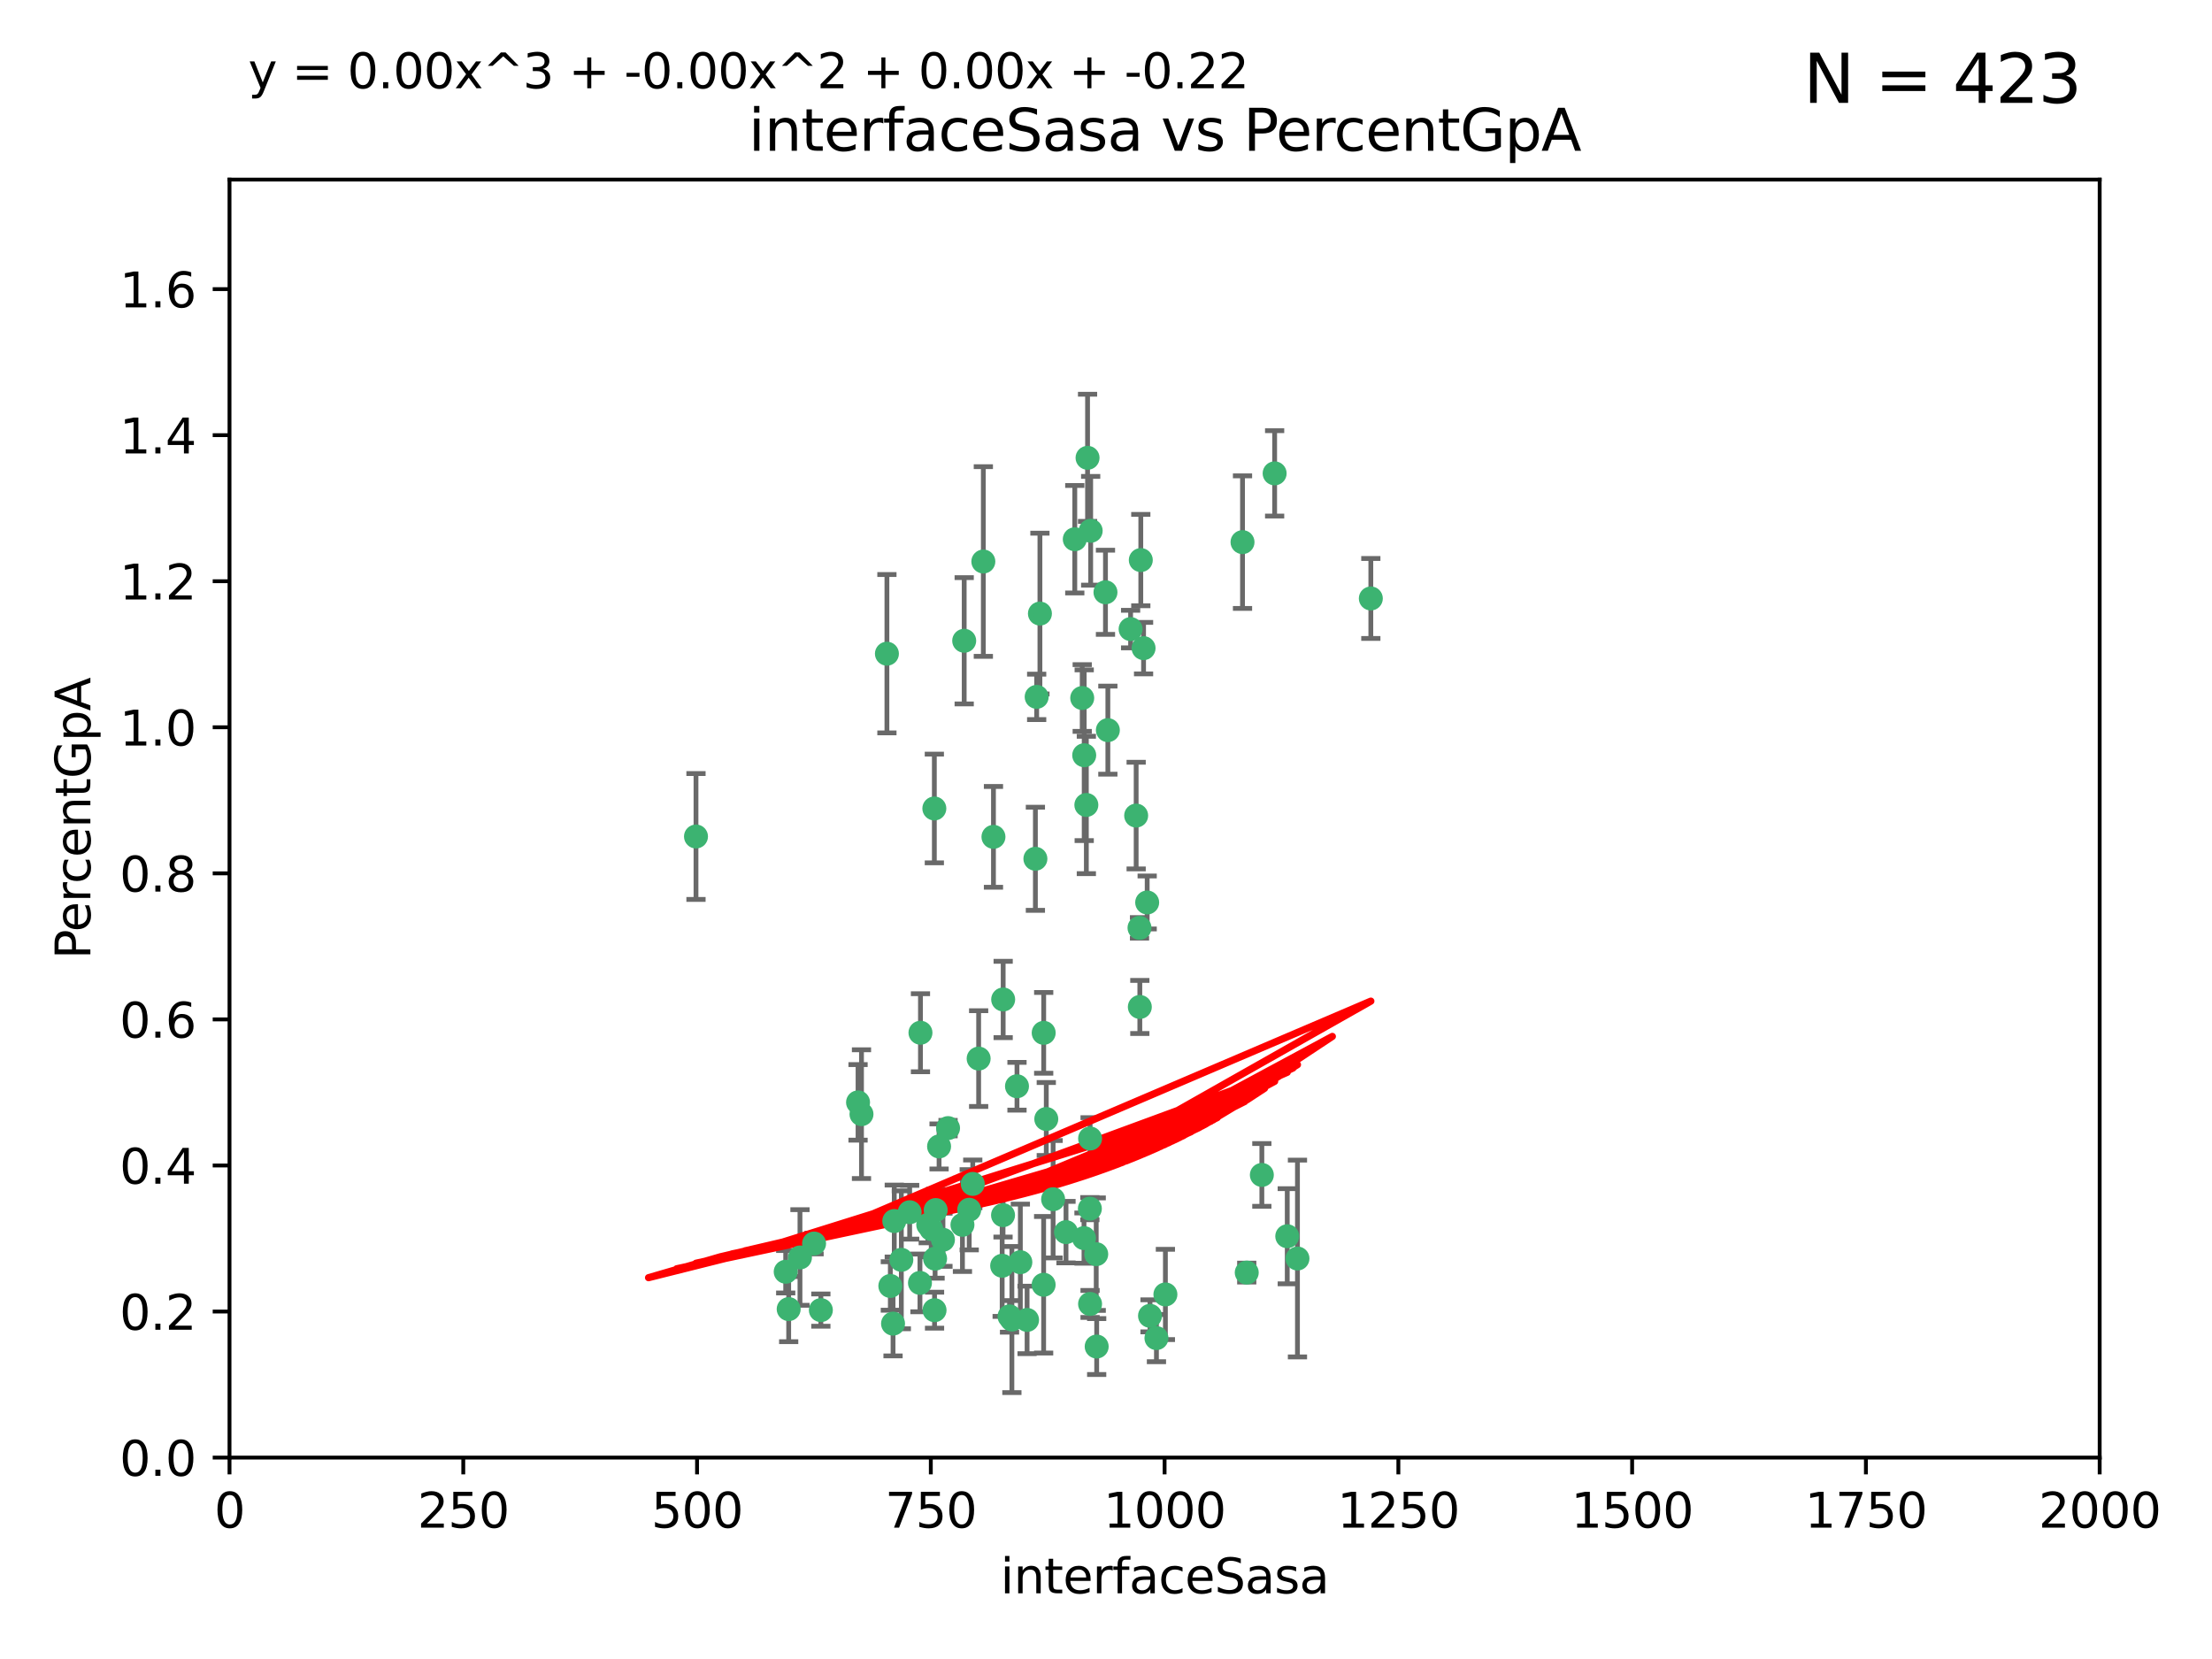 <?xml version="1.0" encoding="utf-8" standalone="no"?>
<!DOCTYPE svg PUBLIC "-//W3C//DTD SVG 1.1//EN"
  "http://www.w3.org/Graphics/SVG/1.1/DTD/svg11.dtd">
<svg xmlns:xlink="http://www.w3.org/1999/xlink" width="460.8pt" height="345.6pt" viewBox="0 0 460.8 345.6" xmlns="http://www.w3.org/2000/svg" version="1.1">
 <defs>
  <style type="text/css">*{stroke-linejoin: round; stroke-linecap: butt}</style>
 </defs>
 <g id="figure_1">
  <g id="patch_1">
   <path d="M 0 345.6 
L 460.8 345.6 
L 460.8 0 
L 0 0 
z
" style="fill: #ffffff"/>
  </g>
  <g id="axes_1">
   <g id="patch_2">
    <path d="M 47.81 303.64 
L 437.4 303.64 
L 437.4 37.411 
L 47.81 37.411 
z
" style="fill: #ffffff"/>
   </g>
   <g id="PathCollection_1">
    <defs>
     <path id="m10ec280285" d="M 0 1.118 
C 0.297 1.118 0.581 1 0.791 0.791 
C 1 0.581 1.118 0.297 1.118 0 
C 1.118 -0.297 1 -0.581 0.791 -0.791 
C 0.581 -1 0.297 -1.118 0 -1.118 
C -0.297 -1.118 -0.581 -1 -0.791 -0.791 
C -1 -0.581 -1.118 -0.297 -1.118 0 
C -1.118 0.297 -1 0.581 -0.791 0.791 
C -0.581 1 -0.297 1.118 0 1.118 
z
" style="stroke: #3cb371"/>
    </defs>
    <g clip-path="url(#pdb2bd8be0c)">
     <use xlink:href="#m10ec280285" x="258.839" y="112.935" style="fill: #3cb371; stroke: #3cb371"/>
     <use xlink:href="#m10ec280285" x="235.526" y="131.048" style="fill: #3cb371; stroke: #3cb371"/>
     <use xlink:href="#m10ec280285" x="265.53" y="98.611" style="fill: #3cb371; stroke: #3cb371"/>
     <use xlink:href="#m10ec280285" x="225.86" y="157.33" style="fill: #3cb371; stroke: #3cb371"/>
     <use xlink:href="#m10ec280285" x="216.635" y="127.82" style="fill: #3cb371; stroke: #3cb371"/>
     <use xlink:href="#m10ec280285" x="163.676" y="264.927" style="fill: #3cb371; stroke: #3cb371"/>
     <use xlink:href="#m10ec280285" x="238.226" y="135.021" style="fill: #3cb371; stroke: #3cb371"/>
     <use xlink:href="#m10ec280285" x="226.558" y="95.371" style="fill: #3cb371; stroke: #3cb371"/>
     <use xlink:href="#m10ec280285" x="223.897" y="112.334" style="fill: #3cb371; stroke: #3cb371"/>
     <use xlink:href="#m10ec280285" x="225.446" y="145.408" style="fill: #3cb371; stroke: #3cb371"/>
     <use xlink:href="#m10ec280285" x="230.29" y="123.385" style="fill: #3cb371; stroke: #3cb371"/>
     <use xlink:href="#m10ec280285" x="200.86" y="133.482" style="fill: #3cb371; stroke: #3cb371"/>
     <use xlink:href="#m10ec280285" x="217.42" y="215.161" style="fill: #3cb371; stroke: #3cb371"/>
     <use xlink:href="#m10ec280285" x="237.649" y="116.673" style="fill: #3cb371; stroke: #3cb371"/>
     <use xlink:href="#m10ec280285" x="259.72" y="265.1" style="fill: #3cb371; stroke: #3cb371"/>
     <use xlink:href="#m10ec280285" x="262.866" y="244.761" style="fill: #3cb371; stroke: #3cb371"/>
     <use xlink:href="#m10ec280285" x="204.848" y="116.973" style="fill: #3cb371; stroke: #3cb371"/>
     <use xlink:href="#m10ec280285" x="285.569" y="124.669" style="fill: #3cb371; stroke: #3cb371"/>
     <use xlink:href="#m10ec280285" x="215.957" y="145.171" style="fill: #3cb371; stroke: #3cb371"/>
     <use xlink:href="#m10ec280285" x="194.641" y="168.419" style="fill: #3cb371; stroke: #3cb371"/>
     <use xlink:href="#m10ec280285" x="191.75" y="215.139" style="fill: #3cb371; stroke: #3cb371"/>
     <use xlink:href="#m10ec280285" x="184.761" y="136.178" style="fill: #3cb371; stroke: #3cb371"/>
     <use xlink:href="#m10ec280285" x="194.921" y="252.077" style="fill: #3cb371; stroke: #3cb371"/>
     <use xlink:href="#m10ec280285" x="219.383" y="249.82" style="fill: #3cb371; stroke: #3cb371"/>
     <use xlink:href="#m10ec280285" x="217.96" y="233.109" style="fill: #3cb371; stroke: #3cb371"/>
     <use xlink:href="#m10ec280285" x="228.364" y="261.264" style="fill: #3cb371; stroke: #3cb371"/>
     <use xlink:href="#m10ec280285" x="215.692" y="178.897" style="fill: #3cb371; stroke: #3cb371"/>
     <use xlink:href="#m10ec280285" x="194.683" y="272.937" style="fill: #3cb371; stroke: #3cb371"/>
     <use xlink:href="#m10ec280285" x="268.16" y="257.532" style="fill: #3cb371; stroke: #3cb371"/>
     <use xlink:href="#m10ec280285" x="225.816" y="257.919" style="fill: #3cb371; stroke: #3cb371"/>
     <use xlink:href="#m10ec280285" x="212.558" y="262.94" style="fill: #3cb371; stroke: #3cb371"/>
     <use xlink:href="#m10ec280285" x="202.643" y="246.63" style="fill: #3cb371; stroke: #3cb371"/>
     <use xlink:href="#m10ec280285" x="185.474" y="267.891" style="fill: #3cb371; stroke: #3cb371"/>
     <use xlink:href="#m10ec280285" x="237.381" y="193.29" style="fill: #3cb371; stroke: #3cb371"/>
     <use xlink:href="#m10ec280285" x="227.088" y="237.168" style="fill: #3cb371; stroke: #3cb371"/>
     <use xlink:href="#m10ec280285" x="208.978" y="208.206" style="fill: #3cb371; stroke: #3cb371"/>
     <use xlink:href="#m10ec280285" x="239.57" y="274.113" style="fill: #3cb371; stroke: #3cb371"/>
     <use xlink:href="#m10ec280285" x="227.208" y="110.571" style="fill: #3cb371; stroke: #3cb371"/>
     <use xlink:href="#m10ec280285" x="222.068" y="256.676" style="fill: #3cb371; stroke: #3cb371"/>
     <use xlink:href="#m10ec280285" x="200.496" y="255.154" style="fill: #3cb371; stroke: #3cb371"/>
     <use xlink:href="#m10ec280285" x="227.082" y="271.637" style="fill: #3cb371; stroke: #3cb371"/>
     <use xlink:href="#m10ec280285" x="191.645" y="267.252" style="fill: #3cb371; stroke: #3cb371"/>
     <use xlink:href="#m10ec280285" x="230.787" y="152.103" style="fill: #3cb371; stroke: #3cb371"/>
     <use xlink:href="#m10ec280285" x="228.459" y="280.509" style="fill: #3cb371; stroke: #3cb371"/>
     <use xlink:href="#m10ec280285" x="193.994" y="256.024" style="fill: #3cb371; stroke: #3cb371"/>
     <use xlink:href="#m10ec280285" x="210.3" y="274.227" style="fill: #3cb371; stroke: #3cb371"/>
     <use xlink:href="#m10ec280285" x="186.037" y="275.735" style="fill: #3cb371; stroke: #3cb371"/>
     <use xlink:href="#m10ec280285" x="178.747" y="229.642" style="fill: #3cb371; stroke: #3cb371"/>
     <use xlink:href="#m10ec280285" x="217.408" y="267.639" style="fill: #3cb371; stroke: #3cb371"/>
     <use xlink:href="#m10ec280285" x="236.683" y="169.899" style="fill: #3cb371; stroke: #3cb371"/>
     <use xlink:href="#m10ec280285" x="193.369" y="255.133" style="fill: #3cb371; stroke: #3cb371"/>
     <use xlink:href="#m10ec280285" x="206.956" y="174.332" style="fill: #3cb371; stroke: #3cb371"/>
     <use xlink:href="#m10ec280285" x="270.285" y="262.172" style="fill: #3cb371; stroke: #3cb371"/>
     <use xlink:href="#m10ec280285" x="237.447" y="209.769" style="fill: #3cb371; stroke: #3cb371"/>
     <use xlink:href="#m10ec280285" x="196.433" y="258.268" style="fill: #3cb371; stroke: #3cb371"/>
     <use xlink:href="#m10ec280285" x="240.91" y="278.753" style="fill: #3cb371; stroke: #3cb371"/>
     <use xlink:href="#m10ec280285" x="211.857" y="226.286" style="fill: #3cb371; stroke: #3cb371"/>
     <use xlink:href="#m10ec280285" x="242.774" y="269.656" style="fill: #3cb371; stroke: #3cb371"/>
     <use xlink:href="#m10ec280285" x="203.87" y="220.522" style="fill: #3cb371; stroke: #3cb371"/>
     <use xlink:href="#m10ec280285" x="194.796" y="262.2" style="fill: #3cb371; stroke: #3cb371"/>
     <use xlink:href="#m10ec280285" x="186.294" y="254.364" style="fill: #3cb371; stroke: #3cb371"/>
     <use xlink:href="#m10ec280285" x="208.95" y="253.14" style="fill: #3cb371; stroke: #3cb371"/>
     <use xlink:href="#m10ec280285" x="238.978" y="188.002" style="fill: #3cb371; stroke: #3cb371"/>
     <use xlink:href="#m10ec280285" x="210.795" y="274.884" style="fill: #3cb371; stroke: #3cb371"/>
     <use xlink:href="#m10ec280285" x="166.649" y="261.955" style="fill: #3cb371; stroke: #3cb371"/>
     <use xlink:href="#m10ec280285" x="179.464" y="232.101" style="fill: #3cb371; stroke: #3cb371"/>
     <use xlink:href="#m10ec280285" x="164.297" y="272.711" style="fill: #3cb371; stroke: #3cb371"/>
     <use xlink:href="#m10ec280285" x="169.586" y="259.052" style="fill: #3cb371; stroke: #3cb371"/>
     <use xlink:href="#m10ec280285" x="187.764" y="262.443" style="fill: #3cb371; stroke: #3cb371"/>
     <use xlink:href="#m10ec280285" x="195.626" y="238.823" style="fill: #3cb371; stroke: #3cb371"/>
     <use xlink:href="#m10ec280285" x="226.307" y="167.688" style="fill: #3cb371; stroke: #3cb371"/>
     <use xlink:href="#m10ec280285" x="213.96" y="274.965" style="fill: #3cb371; stroke: #3cb371"/>
     <use xlink:href="#m10ec280285" x="208.769" y="263.681" style="fill: #3cb371; stroke: #3cb371"/>
     <use xlink:href="#m10ec280285" x="201.905" y="252.015" style="fill: #3cb371; stroke: #3cb371"/>
     <use xlink:href="#m10ec280285" x="189.5" y="252.529" style="fill: #3cb371; stroke: #3cb371"/>
     <use xlink:href="#m10ec280285" x="227.039" y="251.785" style="fill: #3cb371; stroke: #3cb371"/>
     <use xlink:href="#m10ec280285" x="171" y="272.918" style="fill: #3cb371; stroke: #3cb371"/>
     <use xlink:href="#m10ec280285" x="197.496" y="235.004" style="fill: #3cb371; stroke: #3cb371"/>
     <use xlink:href="#m10ec280285" x="144.987" y="174.257" style="fill: #3cb371; stroke: #3cb371"/>
    </g>
   </g>
   <g id="matplotlib.axis_1">
    <g id="xtick_1">
     <g id="line2d_1">
      <defs>
       <path id="m203cf49aa2" d="M 0 0 
L 0 3.5 
" style="stroke: #000000; stroke-width: 0.8"/>
      </defs>
      <g>
       <use xlink:href="#m203cf49aa2" x="47.81" y="303.64" style="stroke: #000000; stroke-width: 0.8"/>
      </g>
     </g>
     <g id="text_1">
      <!-- 0 -->
      <g transform="translate(44.629 318.238)scale(0.1 -0.1)">
       <defs>
        <path id="DejaVuSans-30" d="M 2034 4250 
Q 1547 4250 1301 3770 
Q 1056 3291 1056 2328 
Q 1056 1369 1301 889 
Q 1547 409 2034 409 
Q 2525 409 2770 889 
Q 3016 1369 3016 2328 
Q 3016 3291 2770 3770 
Q 2525 4250 2034 4250 
z
M 2034 4750 
Q 2819 4750 3233 4129 
Q 3647 3509 3647 2328 
Q 3647 1150 3233 529 
Q 2819 -91 2034 -91 
Q 1250 -91 836 529 
Q 422 1150 422 2328 
Q 422 3509 836 4129 
Q 1250 4750 2034 4750 
z
" transform="scale(0.016)"/>
       </defs>
       <use xlink:href="#DejaVuSans-30"/>
      </g>
     </g>
    </g>
    <g id="xtick_2">
     <g id="line2d_2">
      <g>
       <use xlink:href="#m203cf49aa2" x="96.509" y="303.64" style="stroke: #000000; stroke-width: 0.8"/>
      </g>
     </g>
     <g id="text_2">
      <!-- 250 -->
      <g transform="translate(86.965 318.238)scale(0.1 -0.1)">
       <defs>
        <path id="DejaVuSans-32" d="M 1228 531 
L 3431 531 
L 3431 0 
L 469 0 
L 469 531 
Q 828 903 1448 1529 
Q 2069 2156 2228 2338 
Q 2531 2678 2651 2914 
Q 2772 3150 2772 3378 
Q 2772 3750 2511 3984 
Q 2250 4219 1831 4219 
Q 1534 4219 1204 4116 
Q 875 4013 500 3803 
L 500 4441 
Q 881 4594 1212 4672 
Q 1544 4750 1819 4750 
Q 2544 4750 2975 4387 
Q 3406 4025 3406 3419 
Q 3406 3131 3298 2873 
Q 3191 2616 2906 2266 
Q 2828 2175 2409 1742 
Q 1991 1309 1228 531 
z
" transform="scale(0.016)"/>
        <path id="DejaVuSans-35" d="M 691 4666 
L 3169 4666 
L 3169 4134 
L 1269 4134 
L 1269 2991 
Q 1406 3038 1543 3061 
Q 1681 3084 1819 3084 
Q 2600 3084 3056 2656 
Q 3513 2228 3513 1497 
Q 3513 744 3044 326 
Q 2575 -91 1722 -91 
Q 1428 -91 1123 -41 
Q 819 9 494 109 
L 494 744 
Q 775 591 1075 516 
Q 1375 441 1709 441 
Q 2250 441 2565 725 
Q 2881 1009 2881 1497 
Q 2881 1984 2565 2268 
Q 2250 2553 1709 2553 
Q 1456 2553 1204 2497 
Q 953 2441 691 2322 
L 691 4666 
z
" transform="scale(0.016)"/>
       </defs>
       <use xlink:href="#DejaVuSans-32"/>
       <use xlink:href="#DejaVuSans-35" x="63.623"/>
       <use xlink:href="#DejaVuSans-30" x="127.246"/>
      </g>
     </g>
    </g>
    <g id="xtick_3">
     <g id="line2d_3">
      <g>
       <use xlink:href="#m203cf49aa2" x="145.208" y="303.64" style="stroke: #000000; stroke-width: 0.8"/>
      </g>
     </g>
     <g id="text_3">
      <!-- 500 -->
      <g transform="translate(135.664 318.238)scale(0.1 -0.1)">
       <use xlink:href="#DejaVuSans-35"/>
       <use xlink:href="#DejaVuSans-30" x="63.623"/>
       <use xlink:href="#DejaVuSans-30" x="127.246"/>
      </g>
     </g>
    </g>
    <g id="xtick_4">
     <g id="line2d_4">
      <g>
       <use xlink:href="#m203cf49aa2" x="193.906" y="303.64" style="stroke: #000000; stroke-width: 0.8"/>
      </g>
     </g>
     <g id="text_4">
      <!-- 750 -->
      <g transform="translate(184.363 318.238)scale(0.1 -0.1)">
       <defs>
        <path id="DejaVuSans-37" d="M 525 4666 
L 3525 4666 
L 3525 4397 
L 1831 0 
L 1172 0 
L 2766 4134 
L 525 4134 
L 525 4666 
z
" transform="scale(0.016)"/>
       </defs>
       <use xlink:href="#DejaVuSans-37"/>
       <use xlink:href="#DejaVuSans-35" x="63.623"/>
       <use xlink:href="#DejaVuSans-30" x="127.246"/>
      </g>
     </g>
    </g>
    <g id="xtick_5">
     <g id="line2d_5">
      <g>
       <use xlink:href="#m203cf49aa2" x="242.605" y="303.64" style="stroke: #000000; stroke-width: 0.8"/>
      </g>
     </g>
     <g id="text_5">
      <!-- 1000 -->
      <g transform="translate(229.88 318.238)scale(0.1 -0.1)">
       <defs>
        <path id="DejaVuSans-31" d="M 794 531 
L 1825 531 
L 1825 4091 
L 703 3866 
L 703 4441 
L 1819 4666 
L 2450 4666 
L 2450 531 
L 3481 531 
L 3481 0 
L 794 0 
L 794 531 
z
" transform="scale(0.016)"/>
       </defs>
       <use xlink:href="#DejaVuSans-31"/>
       <use xlink:href="#DejaVuSans-30" x="63.623"/>
       <use xlink:href="#DejaVuSans-30" x="127.246"/>
       <use xlink:href="#DejaVuSans-30" x="190.869"/>
      </g>
     </g>
    </g>
    <g id="xtick_6">
     <g id="line2d_6">
      <g>
       <use xlink:href="#m203cf49aa2" x="291.304" y="303.64" style="stroke: #000000; stroke-width: 0.8"/>
      </g>
     </g>
     <g id="text_6">
      <!-- 1250 -->
      <g transform="translate(278.579 318.238)scale(0.1 -0.1)">
       <use xlink:href="#DejaVuSans-31"/>
       <use xlink:href="#DejaVuSans-32" x="63.623"/>
       <use xlink:href="#DejaVuSans-35" x="127.246"/>
       <use xlink:href="#DejaVuSans-30" x="190.869"/>
      </g>
     </g>
    </g>
    <g id="xtick_7">
     <g id="line2d_7">
      <g>
       <use xlink:href="#m203cf49aa2" x="340.002" y="303.64" style="stroke: #000000; stroke-width: 0.8"/>
      </g>
     </g>
     <g id="text_7">
      <!-- 1500 -->
      <g transform="translate(327.277 318.238)scale(0.1 -0.1)">
       <use xlink:href="#DejaVuSans-31"/>
       <use xlink:href="#DejaVuSans-35" x="63.623"/>
       <use xlink:href="#DejaVuSans-30" x="127.246"/>
       <use xlink:href="#DejaVuSans-30" x="190.869"/>
      </g>
     </g>
    </g>
    <g id="xtick_8">
     <g id="line2d_8">
      <g>
       <use xlink:href="#m203cf49aa2" x="388.701" y="303.64" style="stroke: #000000; stroke-width: 0.8"/>
      </g>
     </g>
     <g id="text_8">
      <!-- 1750 -->
      <g transform="translate(375.976 318.238)scale(0.1 -0.1)">
       <use xlink:href="#DejaVuSans-31"/>
       <use xlink:href="#DejaVuSans-37" x="63.623"/>
       <use xlink:href="#DejaVuSans-35" x="127.246"/>
       <use xlink:href="#DejaVuSans-30" x="190.869"/>
      </g>
     </g>
    </g>
    <g id="xtick_9">
     <g id="line2d_9">
      <g>
       <use xlink:href="#m203cf49aa2" x="437.4" y="303.64" style="stroke: #000000; stroke-width: 0.8"/>
      </g>
     </g>
     <g id="text_9">
      <!-- 2000 -->
      <g transform="translate(424.675 318.238)scale(0.1 -0.1)">
       <use xlink:href="#DejaVuSans-32"/>
       <use xlink:href="#DejaVuSans-30" x="63.623"/>
       <use xlink:href="#DejaVuSans-30" x="127.246"/>
       <use xlink:href="#DejaVuSans-30" x="190.869"/>
      </g>
     </g>
    </g>
    <g id="text_10">
     <!-- interfaceSasa -->
     <g transform="translate(208.398 331.917)scale(0.1 -0.1)">
      <defs>
       <path id="DejaVuSans-69" d="M 603 3500 
L 1178 3500 
L 1178 0 
L 603 0 
L 603 3500 
z
M 603 4863 
L 1178 4863 
L 1178 4134 
L 603 4134 
L 603 4863 
z
" transform="scale(0.016)"/>
       <path id="DejaVuSans-6e" d="M 3513 2113 
L 3513 0 
L 2938 0 
L 2938 2094 
Q 2938 2591 2744 2837 
Q 2550 3084 2163 3084 
Q 1697 3084 1428 2787 
Q 1159 2491 1159 1978 
L 1159 0 
L 581 0 
L 581 3500 
L 1159 3500 
L 1159 2956 
Q 1366 3272 1645 3428 
Q 1925 3584 2291 3584 
Q 2894 3584 3203 3211 
Q 3513 2838 3513 2113 
z
" transform="scale(0.016)"/>
       <path id="DejaVuSans-74" d="M 1172 4494 
L 1172 3500 
L 2356 3500 
L 2356 3053 
L 1172 3053 
L 1172 1153 
Q 1172 725 1289 603 
Q 1406 481 1766 481 
L 2356 481 
L 2356 0 
L 1766 0 
Q 1100 0 847 248 
Q 594 497 594 1153 
L 594 3053 
L 172 3053 
L 172 3500 
L 594 3500 
L 594 4494 
L 1172 4494 
z
" transform="scale(0.016)"/>
       <path id="DejaVuSans-65" d="M 3597 1894 
L 3597 1613 
L 953 1613 
Q 991 1019 1311 708 
Q 1631 397 2203 397 
Q 2534 397 2845 478 
Q 3156 559 3463 722 
L 3463 178 
Q 3153 47 2828 -22 
Q 2503 -91 2169 -91 
Q 1331 -91 842 396 
Q 353 884 353 1716 
Q 353 2575 817 3079 
Q 1281 3584 2069 3584 
Q 2775 3584 3186 3129 
Q 3597 2675 3597 1894 
z
M 3022 2063 
Q 3016 2534 2758 2815 
Q 2500 3097 2075 3097 
Q 1594 3097 1305 2825 
Q 1016 2553 972 2059 
L 3022 2063 
z
" transform="scale(0.016)"/>
       <path id="DejaVuSans-72" d="M 2631 2963 
Q 2534 3019 2420 3045 
Q 2306 3072 2169 3072 
Q 1681 3072 1420 2755 
Q 1159 2438 1159 1844 
L 1159 0 
L 581 0 
L 581 3500 
L 1159 3500 
L 1159 2956 
Q 1341 3275 1631 3429 
Q 1922 3584 2338 3584 
Q 2397 3584 2469 3576 
Q 2541 3569 2628 3553 
L 2631 2963 
z
" transform="scale(0.016)"/>
       <path id="DejaVuSans-66" d="M 2375 4863 
L 2375 4384 
L 1825 4384 
Q 1516 4384 1395 4259 
Q 1275 4134 1275 3809 
L 1275 3500 
L 2222 3500 
L 2222 3053 
L 1275 3053 
L 1275 0 
L 697 0 
L 697 3053 
L 147 3053 
L 147 3500 
L 697 3500 
L 697 3744 
Q 697 4328 969 4595 
Q 1241 4863 1831 4863 
L 2375 4863 
z
" transform="scale(0.016)"/>
       <path id="DejaVuSans-61" d="M 2194 1759 
Q 1497 1759 1228 1600 
Q 959 1441 959 1056 
Q 959 750 1161 570 
Q 1363 391 1709 391 
Q 2188 391 2477 730 
Q 2766 1069 2766 1631 
L 2766 1759 
L 2194 1759 
z
M 3341 1997 
L 3341 0 
L 2766 0 
L 2766 531 
Q 2569 213 2275 61 
Q 1981 -91 1556 -91 
Q 1019 -91 701 211 
Q 384 513 384 1019 
Q 384 1609 779 1909 
Q 1175 2209 1959 2209 
L 2766 2209 
L 2766 2266 
Q 2766 2663 2505 2880 
Q 2244 3097 1772 3097 
Q 1472 3097 1187 3025 
Q 903 2953 641 2809 
L 641 3341 
Q 956 3463 1253 3523 
Q 1550 3584 1831 3584 
Q 2591 3584 2966 3190 
Q 3341 2797 3341 1997 
z
" transform="scale(0.016)"/>
       <path id="DejaVuSans-63" d="M 3122 3366 
L 3122 2828 
Q 2878 2963 2633 3030 
Q 2388 3097 2138 3097 
Q 1578 3097 1268 2742 
Q 959 2388 959 1747 
Q 959 1106 1268 751 
Q 1578 397 2138 397 
Q 2388 397 2633 464 
Q 2878 531 3122 666 
L 3122 134 
Q 2881 22 2623 -34 
Q 2366 -91 2075 -91 
Q 1284 -91 818 406 
Q 353 903 353 1747 
Q 353 2603 823 3093 
Q 1294 3584 2113 3584 
Q 2378 3584 2631 3529 
Q 2884 3475 3122 3366 
z
" transform="scale(0.016)"/>
       <path id="DejaVuSans-53" d="M 3425 4513 
L 3425 3897 
Q 3066 4069 2747 4153 
Q 2428 4238 2131 4238 
Q 1616 4238 1336 4038 
Q 1056 3838 1056 3469 
Q 1056 3159 1242 3001 
Q 1428 2844 1947 2747 
L 2328 2669 
Q 3034 2534 3370 2195 
Q 3706 1856 3706 1288 
Q 3706 609 3251 259 
Q 2797 -91 1919 -91 
Q 1588 -91 1214 -16 
Q 841 59 441 206 
L 441 856 
Q 825 641 1194 531 
Q 1563 422 1919 422 
Q 2459 422 2753 634 
Q 3047 847 3047 1241 
Q 3047 1584 2836 1778 
Q 2625 1972 2144 2069 
L 1759 2144 
Q 1053 2284 737 2584 
Q 422 2884 422 3419 
Q 422 4038 858 4394 
Q 1294 4750 2059 4750 
Q 2388 4750 2728 4690 
Q 3069 4631 3425 4513 
z
" transform="scale(0.016)"/>
       <path id="DejaVuSans-73" d="M 2834 3397 
L 2834 2853 
Q 2591 2978 2328 3040 
Q 2066 3103 1784 3103 
Q 1356 3103 1142 2972 
Q 928 2841 928 2578 
Q 928 2378 1081 2264 
Q 1234 2150 1697 2047 
L 1894 2003 
Q 2506 1872 2764 1633 
Q 3022 1394 3022 966 
Q 3022 478 2636 193 
Q 2250 -91 1575 -91 
Q 1294 -91 989 -36 
Q 684 19 347 128 
L 347 722 
Q 666 556 975 473 
Q 1284 391 1588 391 
Q 1994 391 2212 530 
Q 2431 669 2431 922 
Q 2431 1156 2273 1281 
Q 2116 1406 1581 1522 
L 1381 1569 
Q 847 1681 609 1914 
Q 372 2147 372 2553 
Q 372 3047 722 3315 
Q 1072 3584 1716 3584 
Q 2034 3584 2315 3537 
Q 2597 3491 2834 3397 
z
" transform="scale(0.016)"/>
      </defs>
      <use xlink:href="#DejaVuSans-69"/>
      <use xlink:href="#DejaVuSans-6e" x="27.783"/>
      <use xlink:href="#DejaVuSans-74" x="91.162"/>
      <use xlink:href="#DejaVuSans-65" x="130.371"/>
      <use xlink:href="#DejaVuSans-72" x="191.895"/>
      <use xlink:href="#DejaVuSans-66" x="233.008"/>
      <use xlink:href="#DejaVuSans-61" x="268.213"/>
      <use xlink:href="#DejaVuSans-63" x="329.492"/>
      <use xlink:href="#DejaVuSans-65" x="384.473"/>
      <use xlink:href="#DejaVuSans-53" x="445.996"/>
      <use xlink:href="#DejaVuSans-61" x="509.473"/>
      <use xlink:href="#DejaVuSans-73" x="570.752"/>
      <use xlink:href="#DejaVuSans-61" x="622.852"/>
     </g>
    </g>
   </g>
   <g id="matplotlib.axis_2">
    <g id="ytick_1">
     <g id="line2d_10">
      <defs>
       <path id="m20035dab91" d="M 0 0 
L -3.5 0 
" style="stroke: #000000; stroke-width: 0.8"/>
      </defs>
      <g>
       <use xlink:href="#m20035dab91" x="47.81" y="303.64" style="stroke: #000000; stroke-width: 0.8"/>
      </g>
     </g>
     <g id="text_11">
      <!-- 0.0 -->
      <g transform="translate(24.907 307.439)scale(0.1 -0.1)">
       <defs>
        <path id="DejaVuSans-2e" d="M 684 794 
L 1344 794 
L 1344 0 
L 684 0 
L 684 794 
z
" transform="scale(0.016)"/>
       </defs>
       <use xlink:href="#DejaVuSans-30"/>
       <use xlink:href="#DejaVuSans-2e" x="63.623"/>
       <use xlink:href="#DejaVuSans-30" x="95.41"/>
      </g>
     </g>
    </g>
    <g id="ytick_2">
     <g id="line2d_11">
      <g>
       <use xlink:href="#m20035dab91" x="47.81" y="273.214" style="stroke: #000000; stroke-width: 0.8"/>
      </g>
     </g>
     <g id="text_12">
      <!-- 0.2 -->
      <g transform="translate(24.907 277.013)scale(0.1 -0.1)">
       <use xlink:href="#DejaVuSans-30"/>
       <use xlink:href="#DejaVuSans-2e" x="63.623"/>
       <use xlink:href="#DejaVuSans-32" x="95.41"/>
      </g>
     </g>
    </g>
    <g id="ytick_3">
     <g id="line2d_12">
      <g>
       <use xlink:href="#m20035dab91" x="47.81" y="242.788" style="stroke: #000000; stroke-width: 0.8"/>
      </g>
     </g>
     <g id="text_13">
      <!-- 0.4 -->
      <g transform="translate(24.907 246.587)scale(0.1 -0.1)">
       <defs>
        <path id="DejaVuSans-34" d="M 2419 4116 
L 825 1625 
L 2419 1625 
L 2419 4116 
z
M 2253 4666 
L 3047 4666 
L 3047 1625 
L 3713 1625 
L 3713 1100 
L 3047 1100 
L 3047 0 
L 2419 0 
L 2419 1100 
L 313 1100 
L 313 1709 
L 2253 4666 
z
" transform="scale(0.016)"/>
       </defs>
       <use xlink:href="#DejaVuSans-30"/>
       <use xlink:href="#DejaVuSans-2e" x="63.623"/>
       <use xlink:href="#DejaVuSans-34" x="95.41"/>
      </g>
     </g>
    </g>
    <g id="ytick_4">
     <g id="line2d_13">
      <g>
       <use xlink:href="#m20035dab91" x="47.81" y="212.362" style="stroke: #000000; stroke-width: 0.8"/>
      </g>
     </g>
     <g id="text_14">
      <!-- 0.6 -->
      <g transform="translate(24.907 216.161)scale(0.1 -0.1)">
       <defs>
        <path id="DejaVuSans-36" d="M 2113 2584 
Q 1688 2584 1439 2293 
Q 1191 2003 1191 1497 
Q 1191 994 1439 701 
Q 1688 409 2113 409 
Q 2538 409 2786 701 
Q 3034 994 3034 1497 
Q 3034 2003 2786 2293 
Q 2538 2584 2113 2584 
z
M 3366 4563 
L 3366 3988 
Q 3128 4100 2886 4159 
Q 2644 4219 2406 4219 
Q 1781 4219 1451 3797 
Q 1122 3375 1075 2522 
Q 1259 2794 1537 2939 
Q 1816 3084 2150 3084 
Q 2853 3084 3261 2657 
Q 3669 2231 3669 1497 
Q 3669 778 3244 343 
Q 2819 -91 2113 -91 
Q 1303 -91 875 529 
Q 447 1150 447 2328 
Q 447 3434 972 4092 
Q 1497 4750 2381 4750 
Q 2619 4750 2861 4703 
Q 3103 4656 3366 4563 
z
" transform="scale(0.016)"/>
       </defs>
       <use xlink:href="#DejaVuSans-30"/>
       <use xlink:href="#DejaVuSans-2e" x="63.623"/>
       <use xlink:href="#DejaVuSans-36" x="95.41"/>
      </g>
     </g>
    </g>
    <g id="ytick_5">
     <g id="line2d_14">
      <g>
       <use xlink:href="#m20035dab91" x="47.81" y="181.935" style="stroke: #000000; stroke-width: 0.8"/>
      </g>
     </g>
     <g id="text_15">
      <!-- 0.8 -->
      <g transform="translate(24.907 185.735)scale(0.1 -0.1)">
       <defs>
        <path id="DejaVuSans-38" d="M 2034 2216 
Q 1584 2216 1326 1975 
Q 1069 1734 1069 1313 
Q 1069 891 1326 650 
Q 1584 409 2034 409 
Q 2484 409 2743 651 
Q 3003 894 3003 1313 
Q 3003 1734 2745 1975 
Q 2488 2216 2034 2216 
z
M 1403 2484 
Q 997 2584 770 2862 
Q 544 3141 544 3541 
Q 544 4100 942 4425 
Q 1341 4750 2034 4750 
Q 2731 4750 3128 4425 
Q 3525 4100 3525 3541 
Q 3525 3141 3298 2862 
Q 3072 2584 2669 2484 
Q 3125 2378 3379 2068 
Q 3634 1759 3634 1313 
Q 3634 634 3220 271 
Q 2806 -91 2034 -91 
Q 1263 -91 848 271 
Q 434 634 434 1313 
Q 434 1759 690 2068 
Q 947 2378 1403 2484 
z
M 1172 3481 
Q 1172 3119 1398 2916 
Q 1625 2713 2034 2713 
Q 2441 2713 2670 2916 
Q 2900 3119 2900 3481 
Q 2900 3844 2670 4047 
Q 2441 4250 2034 4250 
Q 1625 4250 1398 4047 
Q 1172 3844 1172 3481 
z
" transform="scale(0.016)"/>
       </defs>
       <use xlink:href="#DejaVuSans-30"/>
       <use xlink:href="#DejaVuSans-2e" x="63.623"/>
       <use xlink:href="#DejaVuSans-38" x="95.41"/>
      </g>
     </g>
    </g>
    <g id="ytick_6">
     <g id="line2d_15">
      <g>
       <use xlink:href="#m20035dab91" x="47.81" y="151.509" style="stroke: #000000; stroke-width: 0.8"/>
      </g>
     </g>
     <g id="text_16">
      <!-- 1.0 -->
      <g transform="translate(24.907 155.308)scale(0.1 -0.1)">
       <use xlink:href="#DejaVuSans-31"/>
       <use xlink:href="#DejaVuSans-2e" x="63.623"/>
       <use xlink:href="#DejaVuSans-30" x="95.41"/>
      </g>
     </g>
    </g>
    <g id="ytick_7">
     <g id="line2d_16">
      <g>
       <use xlink:href="#m20035dab91" x="47.81" y="121.083" style="stroke: #000000; stroke-width: 0.8"/>
      </g>
     </g>
     <g id="text_17">
      <!-- 1.2 -->
      <g transform="translate(24.907 124.882)scale(0.1 -0.1)">
       <use xlink:href="#DejaVuSans-31"/>
       <use xlink:href="#DejaVuSans-2e" x="63.623"/>
       <use xlink:href="#DejaVuSans-32" x="95.41"/>
      </g>
     </g>
    </g>
    <g id="ytick_8">
     <g id="line2d_17">
      <g>
       <use xlink:href="#m20035dab91" x="47.81" y="90.657" style="stroke: #000000; stroke-width: 0.8"/>
      </g>
     </g>
     <g id="text_18">
      <!-- 1.4 -->
      <g transform="translate(24.907 94.456)scale(0.1 -0.1)">
       <use xlink:href="#DejaVuSans-31"/>
       <use xlink:href="#DejaVuSans-2e" x="63.623"/>
       <use xlink:href="#DejaVuSans-34" x="95.41"/>
      </g>
     </g>
    </g>
    <g id="ytick_9">
     <g id="line2d_18">
      <g>
       <use xlink:href="#m20035dab91" x="47.81" y="60.231" style="stroke: #000000; stroke-width: 0.8"/>
      </g>
     </g>
     <g id="text_19">
      <!-- 1.6 -->
      <g transform="translate(24.907 64.03)scale(0.1 -0.1)">
       <use xlink:href="#DejaVuSans-31"/>
       <use xlink:href="#DejaVuSans-2e" x="63.623"/>
       <use xlink:href="#DejaVuSans-36" x="95.41"/>
      </g>
     </g>
    </g>
    <g id="text_20">
     <!-- PercentGpA -->
     <g transform="translate(18.827 199.802)rotate(-90)scale(0.1 -0.1)">
      <defs>
       <path id="DejaVuSans-50" d="M 1259 4147 
L 1259 2394 
L 2053 2394 
Q 2494 2394 2734 2622 
Q 2975 2850 2975 3272 
Q 2975 3691 2734 3919 
Q 2494 4147 2053 4147 
L 1259 4147 
z
M 628 4666 
L 2053 4666 
Q 2838 4666 3239 4311 
Q 3641 3956 3641 3272 
Q 3641 2581 3239 2228 
Q 2838 1875 2053 1875 
L 1259 1875 
L 1259 0 
L 628 0 
L 628 4666 
z
" transform="scale(0.016)"/>
       <path id="DejaVuSans-47" d="M 3809 666 
L 3809 1919 
L 2778 1919 
L 2778 2438 
L 4434 2438 
L 4434 434 
Q 4069 175 3628 42 
Q 3188 -91 2688 -91 
Q 1594 -91 976 548 
Q 359 1188 359 2328 
Q 359 3472 976 4111 
Q 1594 4750 2688 4750 
Q 3144 4750 3555 4637 
Q 3966 4525 4313 4306 
L 4313 3634 
Q 3963 3931 3569 4081 
Q 3175 4231 2741 4231 
Q 1884 4231 1454 3753 
Q 1025 3275 1025 2328 
Q 1025 1384 1454 906 
Q 1884 428 2741 428 
Q 3075 428 3337 486 
Q 3600 544 3809 666 
z
" transform="scale(0.016)"/>
       <path id="DejaVuSans-70" d="M 1159 525 
L 1159 -1331 
L 581 -1331 
L 581 3500 
L 1159 3500 
L 1159 2969 
Q 1341 3281 1617 3432 
Q 1894 3584 2278 3584 
Q 2916 3584 3314 3078 
Q 3713 2572 3713 1747 
Q 3713 922 3314 415 
Q 2916 -91 2278 -91 
Q 1894 -91 1617 61 
Q 1341 213 1159 525 
z
M 3116 1747 
Q 3116 2381 2855 2742 
Q 2594 3103 2138 3103 
Q 1681 3103 1420 2742 
Q 1159 2381 1159 1747 
Q 1159 1113 1420 752 
Q 1681 391 2138 391 
Q 2594 391 2855 752 
Q 3116 1113 3116 1747 
z
" transform="scale(0.016)"/>
       <path id="DejaVuSans-41" d="M 2188 4044 
L 1331 1722 
L 3047 1722 
L 2188 4044 
z
M 1831 4666 
L 2547 4666 
L 4325 0 
L 3669 0 
L 3244 1197 
L 1141 1197 
L 716 0 
L 50 0 
L 1831 4666 
z
" transform="scale(0.016)"/>
      </defs>
      <use xlink:href="#DejaVuSans-50"/>
      <use xlink:href="#DejaVuSans-65" x="56.678"/>
      <use xlink:href="#DejaVuSans-72" x="118.201"/>
      <use xlink:href="#DejaVuSans-63" x="157.064"/>
      <use xlink:href="#DejaVuSans-65" x="212.045"/>
      <use xlink:href="#DejaVuSans-6e" x="273.568"/>
      <use xlink:href="#DejaVuSans-74" x="336.947"/>
      <use xlink:href="#DejaVuSans-47" x="376.156"/>
      <use xlink:href="#DejaVuSans-70" x="453.646"/>
      <use xlink:href="#DejaVuSans-41" x="517.123"/>
     </g>
    </g>
   </g>
   <g id="LineCollection_1">
    <path d="M 258.839 126.742 
L 258.839 99.128 
" clip-path="url(#pdb2bd8be0c)" style="fill: none; stroke: #696969"/>
    <path d="M 235.526 134.958 
L 235.526 127.138 
" clip-path="url(#pdb2bd8be0c)" style="fill: none; stroke: #696969"/>
    <path d="M 265.53 107.5 
L 265.53 89.723 
" clip-path="url(#pdb2bd8be0c)" style="fill: none; stroke: #696969"/>
    <path d="M 225.86 175.107 
L 225.86 139.552 
" clip-path="url(#pdb2bd8be0c)" style="fill: none; stroke: #696969"/>
    <path d="M 216.635 144.568 
L 216.635 111.073 
" clip-path="url(#pdb2bd8be0c)" style="fill: none; stroke: #696969"/>
    <path d="M 163.676 269.346 
L 163.676 260.509 
" clip-path="url(#pdb2bd8be0c)" style="fill: none; stroke: #696969"/>
    <path d="M 238.226 140.382 
L 238.226 129.659 
" clip-path="url(#pdb2bd8be0c)" style="fill: none; stroke: #696969"/>
    <path d="M 226.558 108.615 
L 226.558 82.127 
" clip-path="url(#pdb2bd8be0c)" style="fill: none; stroke: #696969"/>
    <path d="M 223.897 123.529 
L 223.897 101.139 
" clip-path="url(#pdb2bd8be0c)" style="fill: none; stroke: #696969"/>
    <path d="M 225.446 152.361 
L 225.446 138.456 
" clip-path="url(#pdb2bd8be0c)" style="fill: none; stroke: #696969"/>
    <path d="M 230.29 132.151 
L 230.29 114.62 
" clip-path="url(#pdb2bd8be0c)" style="fill: none; stroke: #696969"/>
    <path d="M 200.86 146.637 
L 200.86 120.327 
" clip-path="url(#pdb2bd8be0c)" style="fill: none; stroke: #696969"/>
    <path d="M 217.42 223.572 
L 217.42 206.751 
" clip-path="url(#pdb2bd8be0c)" style="fill: none; stroke: #696969"/>
    <path d="M 237.649 126.191 
L 237.649 107.154 
" clip-path="url(#pdb2bd8be0c)" style="fill: none; stroke: #696969"/>
    <path d="M 259.72 267.073 
L 259.72 263.128 
" clip-path="url(#pdb2bd8be0c)" style="fill: none; stroke: #696969"/>
    <path d="M 262.866 251.297 
L 262.866 238.225 
" clip-path="url(#pdb2bd8be0c)" style="fill: none; stroke: #696969"/>
    <path d="M 204.848 136.73 
L 204.848 97.216 
" clip-path="url(#pdb2bd8be0c)" style="fill: none; stroke: #696969"/>
    <path d="M 285.569 132.997 
L 285.569 116.341 
" clip-path="url(#pdb2bd8be0c)" style="fill: none; stroke: #696969"/>
    <path d="M 215.957 149.901 
L 215.957 140.441 
" clip-path="url(#pdb2bd8be0c)" style="fill: none; stroke: #696969"/>
    <path d="M 194.641 179.743 
L 194.641 157.094 
" clip-path="url(#pdb2bd8be0c)" style="fill: none; stroke: #696969"/>
    <path d="M 191.75 223.268 
L 191.75 207.01 
" clip-path="url(#pdb2bd8be0c)" style="fill: none; stroke: #696969"/>
    <path d="M 184.761 152.672 
L 184.761 119.684 
" clip-path="url(#pdb2bd8be0c)" style="fill: none; stroke: #696969"/>
    <path d="M 194.921 256.413 
L 194.921 247.741 
" clip-path="url(#pdb2bd8be0c)" style="fill: none; stroke: #696969"/>
    <path d="M 219.383 262.044 
L 219.383 237.595 
" clip-path="url(#pdb2bd8be0c)" style="fill: none; stroke: #696969"/>
    <path d="M 217.96 240.71 
L 217.96 225.508 
" clip-path="url(#pdb2bd8be0c)" style="fill: none; stroke: #696969"/>
    <path d="M 228.364 272.983 
L 228.364 249.544 
" clip-path="url(#pdb2bd8be0c)" style="fill: none; stroke: #696969"/>
    <path d="M 215.692 189.642 
L 215.692 168.152 
" clip-path="url(#pdb2bd8be0c)" style="fill: none; stroke: #696969"/>
    <path d="M 194.683 276.685 
L 194.683 269.189 
" clip-path="url(#pdb2bd8be0c)" style="fill: none; stroke: #696969"/>
    <path d="M 268.16 267.446 
L 268.16 247.618 
" clip-path="url(#pdb2bd8be0c)" style="fill: none; stroke: #696969"/>
    <path d="M 225.816 263.155 
L 225.816 252.684 
" clip-path="url(#pdb2bd8be0c)" style="fill: none; stroke: #696969"/>
    <path d="M 212.558 275.039 
L 212.558 250.841 
" clip-path="url(#pdb2bd8be0c)" style="fill: none; stroke: #696969"/>
    <path d="M 202.643 251.607 
L 202.643 241.653 
" clip-path="url(#pdb2bd8be0c)" style="fill: none; stroke: #696969"/>
    <path d="M 185.474 272.942 
L 185.474 262.839 
" clip-path="url(#pdb2bd8be0c)" style="fill: none; stroke: #696969"/>
    <path d="M 237.381 195.434 
L 237.381 191.146 
" clip-path="url(#pdb2bd8be0c)" style="fill: none; stroke: #696969"/>
    <path d="M 227.088 241.512 
L 227.088 232.824 
" clip-path="url(#pdb2bd8be0c)" style="fill: none; stroke: #696969"/>
    <path d="M 208.978 216.157 
L 208.978 200.256 
" clip-path="url(#pdb2bd8be0c)" style="fill: none; stroke: #696969"/>
    <path d="M 239.57 277.453 
L 239.57 270.772 
" clip-path="url(#pdb2bd8be0c)" style="fill: none; stroke: #696969"/>
    <path d="M 227.208 121.897 
L 227.208 99.245 
" clip-path="url(#pdb2bd8be0c)" style="fill: none; stroke: #696969"/>
    <path d="M 222.068 263.084 
L 222.068 250.268 
" clip-path="url(#pdb2bd8be0c)" style="fill: none; stroke: #696969"/>
    <path d="M 200.496 264.872 
L 200.496 245.435 
" clip-path="url(#pdb2bd8be0c)" style="fill: none; stroke: #696969"/>
    <path d="M 227.082 274.448 
L 227.082 268.825 
" clip-path="url(#pdb2bd8be0c)" style="fill: none; stroke: #696969"/>
    <path d="M 191.645 273.263 
L 191.645 261.242 
" clip-path="url(#pdb2bd8be0c)" style="fill: none; stroke: #696969"/>
    <path d="M 230.787 161.277 
L 230.787 142.929 
" clip-path="url(#pdb2bd8be0c)" style="fill: none; stroke: #696969"/>
    <path d="M 228.459 286.333 
L 228.459 274.685 
" clip-path="url(#pdb2bd8be0c)" style="fill: none; stroke: #696969"/>
    <path d="M 193.994 261.819 
L 193.994 250.229 
" clip-path="url(#pdb2bd8be0c)" style="fill: none; stroke: #696969"/>
    <path d="M 210.3 277.522 
L 210.3 270.932 
" clip-path="url(#pdb2bd8be0c)" style="fill: none; stroke: #696969"/>
    <path d="M 186.037 282.455 
L 186.037 269.016 
" clip-path="url(#pdb2bd8be0c)" style="fill: none; stroke: #696969"/>
    <path d="M 178.747 237.513 
L 178.747 221.772 
" clip-path="url(#pdb2bd8be0c)" style="fill: none; stroke: #696969"/>
    <path d="M 217.408 281.862 
L 217.408 253.417 
" clip-path="url(#pdb2bd8be0c)" style="fill: none; stroke: #696969"/>
    <path d="M 236.683 181.006 
L 236.683 158.792 
" clip-path="url(#pdb2bd8be0c)" style="fill: none; stroke: #696969"/>
    <path d="M 193.369 258.904 
L 193.369 251.363 
" clip-path="url(#pdb2bd8be0c)" style="fill: none; stroke: #696969"/>
    <path d="M 206.956 184.828 
L 206.956 163.836 
" clip-path="url(#pdb2bd8be0c)" style="fill: none; stroke: #696969"/>
    <path d="M 270.285 282.671 
L 270.285 241.673 
" clip-path="url(#pdb2bd8be0c)" style="fill: none; stroke: #696969"/>
    <path d="M 237.447 215.299 
L 237.447 204.239 
" clip-path="url(#pdb2bd8be0c)" style="fill: none; stroke: #696969"/>
    <path d="M 196.433 263.8 
L 196.433 252.735 
" clip-path="url(#pdb2bd8be0c)" style="fill: none; stroke: #696969"/>
    <path d="M 240.91 283.668 
L 240.91 273.838 
" clip-path="url(#pdb2bd8be0c)" style="fill: none; stroke: #696969"/>
    <path d="M 211.857 231.261 
L 211.857 221.311 
" clip-path="url(#pdb2bd8be0c)" style="fill: none; stroke: #696969"/>
    <path d="M 242.774 279.061 
L 242.774 260.25 
" clip-path="url(#pdb2bd8be0c)" style="fill: none; stroke: #696969"/>
    <path d="M 203.87 230.498 
L 203.87 210.546 
" clip-path="url(#pdb2bd8be0c)" style="fill: none; stroke: #696969"/>
    <path d="M 194.796 266.267 
L 194.796 258.133 
" clip-path="url(#pdb2bd8be0c)" style="fill: none; stroke: #696969"/>
    <path d="M 186.294 261.855 
L 186.294 246.872 
" clip-path="url(#pdb2bd8be0c)" style="fill: none; stroke: #696969"/>
    <path d="M 208.95 257.694 
L 208.95 248.585 
" clip-path="url(#pdb2bd8be0c)" style="fill: none; stroke: #696969"/>
    <path d="M 238.978 193.517 
L 238.978 182.486 
" clip-path="url(#pdb2bd8be0c)" style="fill: none; stroke: #696969"/>
    <path d="M 210.795 290.105 
L 210.795 259.662 
" clip-path="url(#pdb2bd8be0c)" style="fill: none; stroke: #696969"/>
    <path d="M 166.649 271.913 
L 166.649 251.998 
" clip-path="url(#pdb2bd8be0c)" style="fill: none; stroke: #696969"/>
    <path d="M 179.464 245.512 
L 179.464 218.691 
" clip-path="url(#pdb2bd8be0c)" style="fill: none; stroke: #696969"/>
    <path d="M 164.297 279.499 
L 164.297 265.924 
" clip-path="url(#pdb2bd8be0c)" style="fill: none; stroke: #696969"/>
    <path d="M 169.586 261.208 
L 169.586 256.896 
" clip-path="url(#pdb2bd8be0c)" style="fill: none; stroke: #696969"/>
    <path d="M 187.764 276.807 
L 187.764 248.078 
" clip-path="url(#pdb2bd8be0c)" style="fill: none; stroke: #696969"/>
    <path d="M 195.626 243.518 
L 195.626 234.129 
" clip-path="url(#pdb2bd8be0c)" style="fill: none; stroke: #696969"/>
    <path d="M 226.307 181.997 
L 226.307 153.38 
" clip-path="url(#pdb2bd8be0c)" style="fill: none; stroke: #696969"/>
    <path d="M 213.96 281.993 
L 213.96 267.936 
" clip-path="url(#pdb2bd8be0c)" style="fill: none; stroke: #696969"/>
    <path d="M 208.769 274.232 
L 208.769 253.131 
" clip-path="url(#pdb2bd8be0c)" style="fill: none; stroke: #696969"/>
    <path d="M 201.905 260.378 
L 201.905 243.652 
" clip-path="url(#pdb2bd8be0c)" style="fill: none; stroke: #696969"/>
    <path d="M 189.5 258.132 
L 189.5 246.926 
" clip-path="url(#pdb2bd8be0c)" style="fill: none; stroke: #696969"/>
    <path d="M 227.039 254.097 
L 227.039 249.473 
" clip-path="url(#pdb2bd8be0c)" style="fill: none; stroke: #696969"/>
    <path d="M 171 276.28 
L 171 269.557 
" clip-path="url(#pdb2bd8be0c)" style="fill: none; stroke: #696969"/>
    <path d="M 197.496 236.618 
L 197.496 233.391 
" clip-path="url(#pdb2bd8be0c)" style="fill: none; stroke: #696969"/>
    <path d="M 144.987 187.369 
L 144.987 161.144 
" clip-path="url(#pdb2bd8be0c)" style="fill: none; stroke: #696969"/>
   </g>
   <g id="line2d_19">
    <defs>
     <path id="mb2df73ed10" d="M 2 0 
L -2 -0 
" style="stroke: #696969"/>
    </defs>
    <g clip-path="url(#pdb2bd8be0c)">
     <use xlink:href="#mb2df73ed10" x="258.839" y="126.742" style="fill: #696969; stroke: #696969"/>
     <use xlink:href="#mb2df73ed10" x="235.526" y="134.958" style="fill: #696969; stroke: #696969"/>
     <use xlink:href="#mb2df73ed10" x="265.53" y="107.5" style="fill: #696969; stroke: #696969"/>
     <use xlink:href="#mb2df73ed10" x="225.86" y="175.107" style="fill: #696969; stroke: #696969"/>
     <use xlink:href="#mb2df73ed10" x="216.635" y="144.568" style="fill: #696969; stroke: #696969"/>
     <use xlink:href="#mb2df73ed10" x="163.676" y="269.346" style="fill: #696969; stroke: #696969"/>
     <use xlink:href="#mb2df73ed10" x="238.226" y="140.382" style="fill: #696969; stroke: #696969"/>
     <use xlink:href="#mb2df73ed10" x="226.558" y="108.615" style="fill: #696969; stroke: #696969"/>
     <use xlink:href="#mb2df73ed10" x="223.897" y="123.529" style="fill: #696969; stroke: #696969"/>
     <use xlink:href="#mb2df73ed10" x="225.446" y="152.361" style="fill: #696969; stroke: #696969"/>
     <use xlink:href="#mb2df73ed10" x="230.29" y="132.151" style="fill: #696969; stroke: #696969"/>
     <use xlink:href="#mb2df73ed10" x="200.86" y="146.637" style="fill: #696969; stroke: #696969"/>
     <use xlink:href="#mb2df73ed10" x="217.42" y="223.572" style="fill: #696969; stroke: #696969"/>
     <use xlink:href="#mb2df73ed10" x="237.649" y="126.191" style="fill: #696969; stroke: #696969"/>
     <use xlink:href="#mb2df73ed10" x="259.72" y="267.073" style="fill: #696969; stroke: #696969"/>
     <use xlink:href="#mb2df73ed10" x="262.866" y="251.297" style="fill: #696969; stroke: #696969"/>
     <use xlink:href="#mb2df73ed10" x="204.848" y="136.73" style="fill: #696969; stroke: #696969"/>
     <use xlink:href="#mb2df73ed10" x="285.569" y="132.997" style="fill: #696969; stroke: #696969"/>
     <use xlink:href="#mb2df73ed10" x="215.957" y="149.901" style="fill: #696969; stroke: #696969"/>
     <use xlink:href="#mb2df73ed10" x="194.641" y="179.743" style="fill: #696969; stroke: #696969"/>
     <use xlink:href="#mb2df73ed10" x="191.75" y="223.268" style="fill: #696969; stroke: #696969"/>
     <use xlink:href="#mb2df73ed10" x="184.761" y="152.672" style="fill: #696969; stroke: #696969"/>
     <use xlink:href="#mb2df73ed10" x="194.921" y="256.413" style="fill: #696969; stroke: #696969"/>
     <use xlink:href="#mb2df73ed10" x="219.383" y="262.044" style="fill: #696969; stroke: #696969"/>
     <use xlink:href="#mb2df73ed10" x="217.96" y="240.71" style="fill: #696969; stroke: #696969"/>
     <use xlink:href="#mb2df73ed10" x="228.364" y="272.983" style="fill: #696969; stroke: #696969"/>
     <use xlink:href="#mb2df73ed10" x="215.692" y="189.642" style="fill: #696969; stroke: #696969"/>
     <use xlink:href="#mb2df73ed10" x="194.683" y="276.685" style="fill: #696969; stroke: #696969"/>
     <use xlink:href="#mb2df73ed10" x="268.16" y="267.446" style="fill: #696969; stroke: #696969"/>
     <use xlink:href="#mb2df73ed10" x="225.816" y="263.155" style="fill: #696969; stroke: #696969"/>
     <use xlink:href="#mb2df73ed10" x="212.558" y="275.039" style="fill: #696969; stroke: #696969"/>
     <use xlink:href="#mb2df73ed10" x="202.643" y="251.607" style="fill: #696969; stroke: #696969"/>
     <use xlink:href="#mb2df73ed10" x="185.474" y="272.942" style="fill: #696969; stroke: #696969"/>
     <use xlink:href="#mb2df73ed10" x="237.381" y="195.434" style="fill: #696969; stroke: #696969"/>
     <use xlink:href="#mb2df73ed10" x="227.088" y="241.512" style="fill: #696969; stroke: #696969"/>
     <use xlink:href="#mb2df73ed10" x="208.978" y="216.157" style="fill: #696969; stroke: #696969"/>
     <use xlink:href="#mb2df73ed10" x="239.57" y="277.453" style="fill: #696969; stroke: #696969"/>
     <use xlink:href="#mb2df73ed10" x="227.208" y="121.897" style="fill: #696969; stroke: #696969"/>
     <use xlink:href="#mb2df73ed10" x="222.068" y="263.084" style="fill: #696969; stroke: #696969"/>
     <use xlink:href="#mb2df73ed10" x="200.496" y="264.872" style="fill: #696969; stroke: #696969"/>
     <use xlink:href="#mb2df73ed10" x="227.082" y="274.448" style="fill: #696969; stroke: #696969"/>
     <use xlink:href="#mb2df73ed10" x="191.645" y="273.263" style="fill: #696969; stroke: #696969"/>
     <use xlink:href="#mb2df73ed10" x="230.787" y="161.277" style="fill: #696969; stroke: #696969"/>
     <use xlink:href="#mb2df73ed10" x="228.459" y="286.333" style="fill: #696969; stroke: #696969"/>
     <use xlink:href="#mb2df73ed10" x="193.994" y="261.819" style="fill: #696969; stroke: #696969"/>
     <use xlink:href="#mb2df73ed10" x="210.3" y="277.522" style="fill: #696969; stroke: #696969"/>
     <use xlink:href="#mb2df73ed10" x="186.037" y="282.455" style="fill: #696969; stroke: #696969"/>
     <use xlink:href="#mb2df73ed10" x="178.747" y="237.513" style="fill: #696969; stroke: #696969"/>
     <use xlink:href="#mb2df73ed10" x="217.408" y="281.862" style="fill: #696969; stroke: #696969"/>
     <use xlink:href="#mb2df73ed10" x="236.683" y="181.006" style="fill: #696969; stroke: #696969"/>
     <use xlink:href="#mb2df73ed10" x="193.369" y="258.904" style="fill: #696969; stroke: #696969"/>
     <use xlink:href="#mb2df73ed10" x="206.956" y="184.828" style="fill: #696969; stroke: #696969"/>
     <use xlink:href="#mb2df73ed10" x="270.285" y="282.671" style="fill: #696969; stroke: #696969"/>
     <use xlink:href="#mb2df73ed10" x="237.447" y="215.299" style="fill: #696969; stroke: #696969"/>
     <use xlink:href="#mb2df73ed10" x="196.433" y="263.8" style="fill: #696969; stroke: #696969"/>
     <use xlink:href="#mb2df73ed10" x="240.91" y="283.668" style="fill: #696969; stroke: #696969"/>
     <use xlink:href="#mb2df73ed10" x="211.857" y="231.261" style="fill: #696969; stroke: #696969"/>
     <use xlink:href="#mb2df73ed10" x="242.774" y="279.061" style="fill: #696969; stroke: #696969"/>
     <use xlink:href="#mb2df73ed10" x="203.87" y="230.498" style="fill: #696969; stroke: #696969"/>
     <use xlink:href="#mb2df73ed10" x="194.796" y="266.267" style="fill: #696969; stroke: #696969"/>
     <use xlink:href="#mb2df73ed10" x="186.294" y="261.855" style="fill: #696969; stroke: #696969"/>
     <use xlink:href="#mb2df73ed10" x="208.95" y="257.694" style="fill: #696969; stroke: #696969"/>
     <use xlink:href="#mb2df73ed10" x="238.978" y="193.517" style="fill: #696969; stroke: #696969"/>
     <use xlink:href="#mb2df73ed10" x="210.795" y="290.105" style="fill: #696969; stroke: #696969"/>
     <use xlink:href="#mb2df73ed10" x="166.649" y="271.913" style="fill: #696969; stroke: #696969"/>
     <use xlink:href="#mb2df73ed10" x="179.464" y="245.512" style="fill: #696969; stroke: #696969"/>
     <use xlink:href="#mb2df73ed10" x="164.297" y="279.499" style="fill: #696969; stroke: #696969"/>
     <use xlink:href="#mb2df73ed10" x="169.586" y="261.208" style="fill: #696969; stroke: #696969"/>
     <use xlink:href="#mb2df73ed10" x="187.764" y="276.807" style="fill: #696969; stroke: #696969"/>
     <use xlink:href="#mb2df73ed10" x="195.626" y="243.518" style="fill: #696969; stroke: #696969"/>
     <use xlink:href="#mb2df73ed10" x="226.307" y="181.997" style="fill: #696969; stroke: #696969"/>
     <use xlink:href="#mb2df73ed10" x="213.96" y="281.993" style="fill: #696969; stroke: #696969"/>
     <use xlink:href="#mb2df73ed10" x="208.769" y="274.232" style="fill: #696969; stroke: #696969"/>
     <use xlink:href="#mb2df73ed10" x="201.905" y="260.378" style="fill: #696969; stroke: #696969"/>
     <use xlink:href="#mb2df73ed10" x="189.5" y="258.132" style="fill: #696969; stroke: #696969"/>
     <use xlink:href="#mb2df73ed10" x="227.039" y="254.097" style="fill: #696969; stroke: #696969"/>
     <use xlink:href="#mb2df73ed10" x="171" y="276.28" style="fill: #696969; stroke: #696969"/>
     <use xlink:href="#mb2df73ed10" x="197.496" y="236.618" style="fill: #696969; stroke: #696969"/>
     <use xlink:href="#mb2df73ed10" x="144.987" y="187.369" style="fill: #696969; stroke: #696969"/>
    </g>
   </g>
   <g id="line2d_20">
    <g clip-path="url(#pdb2bd8be0c)">
     <use xlink:href="#mb2df73ed10" x="258.839" y="99.128" style="fill: #696969; stroke: #696969"/>
     <use xlink:href="#mb2df73ed10" x="235.526" y="127.138" style="fill: #696969; stroke: #696969"/>
     <use xlink:href="#mb2df73ed10" x="265.53" y="89.723" style="fill: #696969; stroke: #696969"/>
     <use xlink:href="#mb2df73ed10" x="225.86" y="139.552" style="fill: #696969; stroke: #696969"/>
     <use xlink:href="#mb2df73ed10" x="216.635" y="111.073" style="fill: #696969; stroke: #696969"/>
     <use xlink:href="#mb2df73ed10" x="163.676" y="260.509" style="fill: #696969; stroke: #696969"/>
     <use xlink:href="#mb2df73ed10" x="238.226" y="129.659" style="fill: #696969; stroke: #696969"/>
     <use xlink:href="#mb2df73ed10" x="226.558" y="82.127" style="fill: #696969; stroke: #696969"/>
     <use xlink:href="#mb2df73ed10" x="223.897" y="101.139" style="fill: #696969; stroke: #696969"/>
     <use xlink:href="#mb2df73ed10" x="225.446" y="138.456" style="fill: #696969; stroke: #696969"/>
     <use xlink:href="#mb2df73ed10" x="230.29" y="114.62" style="fill: #696969; stroke: #696969"/>
     <use xlink:href="#mb2df73ed10" x="200.86" y="120.327" style="fill: #696969; stroke: #696969"/>
     <use xlink:href="#mb2df73ed10" x="217.42" y="206.751" style="fill: #696969; stroke: #696969"/>
     <use xlink:href="#mb2df73ed10" x="237.649" y="107.154" style="fill: #696969; stroke: #696969"/>
     <use xlink:href="#mb2df73ed10" x="259.72" y="263.128" style="fill: #696969; stroke: #696969"/>
     <use xlink:href="#mb2df73ed10" x="262.866" y="238.225" style="fill: #696969; stroke: #696969"/>
     <use xlink:href="#mb2df73ed10" x="204.848" y="97.216" style="fill: #696969; stroke: #696969"/>
     <use xlink:href="#mb2df73ed10" x="285.569" y="116.341" style="fill: #696969; stroke: #696969"/>
     <use xlink:href="#mb2df73ed10" x="215.957" y="140.441" style="fill: #696969; stroke: #696969"/>
     <use xlink:href="#mb2df73ed10" x="194.641" y="157.094" style="fill: #696969; stroke: #696969"/>
     <use xlink:href="#mb2df73ed10" x="191.75" y="207.01" style="fill: #696969; stroke: #696969"/>
     <use xlink:href="#mb2df73ed10" x="184.761" y="119.684" style="fill: #696969; stroke: #696969"/>
     <use xlink:href="#mb2df73ed10" x="194.921" y="247.741" style="fill: #696969; stroke: #696969"/>
     <use xlink:href="#mb2df73ed10" x="219.383" y="237.595" style="fill: #696969; stroke: #696969"/>
     <use xlink:href="#mb2df73ed10" x="217.96" y="225.508" style="fill: #696969; stroke: #696969"/>
     <use xlink:href="#mb2df73ed10" x="228.364" y="249.544" style="fill: #696969; stroke: #696969"/>
     <use xlink:href="#mb2df73ed10" x="215.692" y="168.152" style="fill: #696969; stroke: #696969"/>
     <use xlink:href="#mb2df73ed10" x="194.683" y="269.189" style="fill: #696969; stroke: #696969"/>
     <use xlink:href="#mb2df73ed10" x="268.16" y="247.618" style="fill: #696969; stroke: #696969"/>
     <use xlink:href="#mb2df73ed10" x="225.816" y="252.684" style="fill: #696969; stroke: #696969"/>
     <use xlink:href="#mb2df73ed10" x="212.558" y="250.841" style="fill: #696969; stroke: #696969"/>
     <use xlink:href="#mb2df73ed10" x="202.643" y="241.653" style="fill: #696969; stroke: #696969"/>
     <use xlink:href="#mb2df73ed10" x="185.474" y="262.839" style="fill: #696969; stroke: #696969"/>
     <use xlink:href="#mb2df73ed10" x="237.381" y="191.146" style="fill: #696969; stroke: #696969"/>
     <use xlink:href="#mb2df73ed10" x="227.088" y="232.824" style="fill: #696969; stroke: #696969"/>
     <use xlink:href="#mb2df73ed10" x="208.978" y="200.256" style="fill: #696969; stroke: #696969"/>
     <use xlink:href="#mb2df73ed10" x="239.57" y="270.772" style="fill: #696969; stroke: #696969"/>
     <use xlink:href="#mb2df73ed10" x="227.208" y="99.245" style="fill: #696969; stroke: #696969"/>
     <use xlink:href="#mb2df73ed10" x="222.068" y="250.268" style="fill: #696969; stroke: #696969"/>
     <use xlink:href="#mb2df73ed10" x="200.496" y="245.435" style="fill: #696969; stroke: #696969"/>
     <use xlink:href="#mb2df73ed10" x="227.082" y="268.825" style="fill: #696969; stroke: #696969"/>
     <use xlink:href="#mb2df73ed10" x="191.645" y="261.242" style="fill: #696969; stroke: #696969"/>
     <use xlink:href="#mb2df73ed10" x="230.787" y="142.929" style="fill: #696969; stroke: #696969"/>
     <use xlink:href="#mb2df73ed10" x="228.459" y="274.685" style="fill: #696969; stroke: #696969"/>
     <use xlink:href="#mb2df73ed10" x="193.994" y="250.229" style="fill: #696969; stroke: #696969"/>
     <use xlink:href="#mb2df73ed10" x="210.3" y="270.932" style="fill: #696969; stroke: #696969"/>
     <use xlink:href="#mb2df73ed10" x="186.037" y="269.016" style="fill: #696969; stroke: #696969"/>
     <use xlink:href="#mb2df73ed10" x="178.747" y="221.772" style="fill: #696969; stroke: #696969"/>
     <use xlink:href="#mb2df73ed10" x="217.408" y="253.417" style="fill: #696969; stroke: #696969"/>
     <use xlink:href="#mb2df73ed10" x="236.683" y="158.792" style="fill: #696969; stroke: #696969"/>
     <use xlink:href="#mb2df73ed10" x="193.369" y="251.363" style="fill: #696969; stroke: #696969"/>
     <use xlink:href="#mb2df73ed10" x="206.956" y="163.836" style="fill: #696969; stroke: #696969"/>
     <use xlink:href="#mb2df73ed10" x="270.285" y="241.673" style="fill: #696969; stroke: #696969"/>
     <use xlink:href="#mb2df73ed10" x="237.447" y="204.239" style="fill: #696969; stroke: #696969"/>
     <use xlink:href="#mb2df73ed10" x="196.433" y="252.735" style="fill: #696969; stroke: #696969"/>
     <use xlink:href="#mb2df73ed10" x="240.91" y="273.838" style="fill: #696969; stroke: #696969"/>
     <use xlink:href="#mb2df73ed10" x="211.857" y="221.311" style="fill: #696969; stroke: #696969"/>
     <use xlink:href="#mb2df73ed10" x="242.774" y="260.25" style="fill: #696969; stroke: #696969"/>
     <use xlink:href="#mb2df73ed10" x="203.87" y="210.546" style="fill: #696969; stroke: #696969"/>
     <use xlink:href="#mb2df73ed10" x="194.796" y="258.133" style="fill: #696969; stroke: #696969"/>
     <use xlink:href="#mb2df73ed10" x="186.294" y="246.872" style="fill: #696969; stroke: #696969"/>
     <use xlink:href="#mb2df73ed10" x="208.95" y="248.585" style="fill: #696969; stroke: #696969"/>
     <use xlink:href="#mb2df73ed10" x="238.978" y="182.486" style="fill: #696969; stroke: #696969"/>
     <use xlink:href="#mb2df73ed10" x="210.795" y="259.662" style="fill: #696969; stroke: #696969"/>
     <use xlink:href="#mb2df73ed10" x="166.649" y="251.998" style="fill: #696969; stroke: #696969"/>
     <use xlink:href="#mb2df73ed10" x="179.464" y="218.691" style="fill: #696969; stroke: #696969"/>
     <use xlink:href="#mb2df73ed10" x="164.297" y="265.924" style="fill: #696969; stroke: #696969"/>
     <use xlink:href="#mb2df73ed10" x="169.586" y="256.896" style="fill: #696969; stroke: #696969"/>
     <use xlink:href="#mb2df73ed10" x="187.764" y="248.078" style="fill: #696969; stroke: #696969"/>
     <use xlink:href="#mb2df73ed10" x="195.626" y="234.129" style="fill: #696969; stroke: #696969"/>
     <use xlink:href="#mb2df73ed10" x="226.307" y="153.38" style="fill: #696969; stroke: #696969"/>
     <use xlink:href="#mb2df73ed10" x="213.96" y="267.936" style="fill: #696969; stroke: #696969"/>
     <use xlink:href="#mb2df73ed10" x="208.769" y="253.131" style="fill: #696969; stroke: #696969"/>
     <use xlink:href="#mb2df73ed10" x="201.905" y="243.652" style="fill: #696969; stroke: #696969"/>
     <use xlink:href="#mb2df73ed10" x="189.5" y="246.926" style="fill: #696969; stroke: #696969"/>
     <use xlink:href="#mb2df73ed10" x="227.039" y="249.473" style="fill: #696969; stroke: #696969"/>
     <use xlink:href="#mb2df73ed10" x="171" y="269.557" style="fill: #696969; stroke: #696969"/>
     <use xlink:href="#mb2df73ed10" x="197.496" y="233.391" style="fill: #696969; stroke: #696969"/>
     <use xlink:href="#mb2df73ed10" x="144.987" y="161.144" style="fill: #696969; stroke: #696969"/>
    </g>
   </g>
   <g id="line2d_21">
    <path d="M 258.839 229.697 
L 235.526 241.468 
L 265.53 225.268 
L 225.86 244.985 
L 216.635 247.772 
L 163.676 258.731 
L 222.239 246.139 
L 249.725 234.927 
L 238.226 240.359 
L 245.718 236.958 
L 277.549 215.908 
L 220.354 246.708 
L 226.558 244.753 
L 245.174 237.222 
L 240.028 239.586 
L 253.589 232.817 
L 223.897 245.62 
L 229.766 243.644 
L 215.495 248.084 
L 225.446 245.121 
L 250.496 234.518 
L 230.29 243.456 
L 242.743 238.368 
L 242.471 238.493 
L 200.86 251.582 
L 217.42 247.554 
L 225.576 245.078 
L 213.394 248.642 
L 233.829 242.135 
L 219.261 247.029 
L 233.732 242.173 
L 213.31 248.663 
L 237.649 240.601 
L 259.72 229.144 
L 263.429 226.716 
L 262.866 227.095 
L 250.993 234.251 
L 232.824 242.52 
L 226.396 244.807 
L 204.848 250.709 
L 232.569 242.616 
L 216.686 247.758 
L 218.641 247.207 
L 171.91 257.113 
L 285.569 208.556 
L 215.957 247.959 
L 252.269 233.555 
L 229.784 243.638 
L 194.641 252.855 
L 191.75 253.418 
L 243.569 237.985 
L 222.506 246.056 
L 184.761 254.733 
L 211.22 249.197 
L 223.889 245.623 
L 235.873 241.329 
L 239.319 239.894 
L 245.26 237.18 
L 234.782 241.763 
L 194.921 252.8 
L 219.383 246.993 
L 213.584 248.592 
L 252.754 233.286 
L 217.96 247.402 
L 228.364 244.137 
L 225.956 244.953 
L 200.897 251.574 
L 223.979 245.594 
L 215.488 248.086 
L 184.217 254.833 
L 197.794 252.221 
L 225.921 244.965 
L 222.75 245.981 
L 215.692 248.031 
L 220.712 246.601 
L 239.356 239.878 
L 194.683 252.847 
L 206.745 250.275 
L 268.16 223.38 
L 199.699 251.827 
L 220.307 246.722 
L 209.644 249.586 
L 222.677 246.003 
L 222.138 246.17 
L 225.816 244.999 
L 251.09 234.199 
L 244.781 237.411 
L 212.558 248.858 
L 202.643 251.198 
L 213.448 248.627 
L 222.933 245.924 
L 207.291 250.148 
L 230.304 243.451 
L 185.474 254.601 
L 185.524 254.591 
L 188.212 254.09 
L 234.601 241.834 
L 237.381 240.713 
L 189.913 253.769 
L 227.088 244.574 
L 231.991 242.833 
L 248.092 235.773 
L 192.266 253.319 
L 221.37 246.403 
L 213.16 248.702 
L 208.978 249.747 
L 239.57 239.785 
L 227.208 244.534 
L 238.37 240.299 
L 222.068 246.191 
L 201.168 251.517 
L 212.93 248.762 
L 200.496 251.659 
L 227.125 244.562 
L 215.817 247.997 
L 244.251 237.664 
L 209.264 249.678 
L 243.413 238.058 
L 228.658 244.035 
L 203.738 250.958 
L 211.693 249.078 
L 227.082 244.576 
L 246.594 236.527 
L 208.563 249.847 
L 226.326 244.83 
L 198.716 252.032 
L 191.645 253.439 
L 201.975 251.343 
L 222.561 246.039 
L 230.787 243.276 
L 228.459 244.104 
L 214.405 248.376 
L 193.994 252.982 
L 205.761 250.502 
L 192.901 253.196 
L 233.642 242.207 
L 219.574 246.937 
L 210.3 249.425 
L 249.929 234.819 
L 177.658 256.04 
L 186.037 254.496 
L 227.481 244.441 
L 178.747 255.839 
L 269.36 222.489 
L 215.273 248.144 
L 193.332 253.112 
L 224.047 245.573 
L 217.408 247.557 
L 193.731 253.034 
L 202.273 251.279 
L 236.683 241 
L 193.369 253.105 
L 206.956 250.226 
L 216.319 247.859 
L 176.667 256.223 
L 167.932 257.878 
L 236.035 241.264 
L 246.417 236.615 
L 270.285 221.79 
L 225.13 245.224 
L 217.7 247.475 
L 216.625 247.775 
L 237.447 240.685 
L 220.133 246.773 
L 221.741 246.291 
L 209.262 249.679 
L 177.816 256.011 
L 230.97 243.21 
L 192.044 253.362 
L 198.731 252.029 
L 167.796 257.905 
L 223.519 245.74 
L 165.965 258.267 
L 207.7 250.052 
L 205.913 250.467 
L 185.68 254.562 
L 196.433 252.498 
L 240.91 239.197 
L 238.134 240.398 
L 208.867 249.774 
L 211.857 249.036 
L 203.216 251.073 
L 242.774 238.354 
L 199.853 251.795 
L 233.126 242.405 
L 202.602 251.207 
L 207.337 250.137 
L 180.98 255.429 
L 241.078 239.123 
L 227.801 244.332 
L 203.87 250.928 
L 190.141 253.726 
L 240.445 239.403 
L 214.747 248.285 
L 219.654 246.914 
L 228.58 244.062 
L 178.868 255.817 
L 239.206 239.942 
L 210.594 249.352 
L 189.173 253.909 
L 228.693 244.023 
L 212.673 248.828 
L 219.335 247.007 
L 201.959 251.347 
L 216.746 247.742 
L 213.144 248.706 
L 219.935 246.832 
L 170.026 257.472 
L 207.055 250.203 
L 220.922 246.538 
L 213.643 248.577 
L 203.492 251.012 
L 168.33 257.801 
L 194.796 252.824 
L 170.735 257.336 
L 202.329 251.267 
L 186.294 254.448 
L 232.224 242.746 
L 165.575 258.345 
L 224.261 245.504 
L 233.923 242.099 
L 193.061 253.165 
L 206.202 250.401 
L 228.778 243.993 
L 185.142 254.662 
L 157.663 260.014 
L 188.37 254.06 
L 231.457 243.031 
L 208.21 249.931 
L 201.123 251.526 
L 219.38 246.994 
L 161.629 259.156 
L 219.294 247.019 
L 230.047 243.544 
L 167.19 258.024 
L 209.328 249.663 
L 238.978 240.04 
L 187.108 254.297 
L 192.12 253.347 
L 210.795 249.303 
L 219.048 247.09 
L 227.619 244.394 
L 221.589 246.337 
L 166.649 258.131 
L 208.029 249.974 
L 184.749 254.735 
L 227.688 244.37 
L 177.715 256.03 
L 196.479 252.488 
L 181.952 255.25 
L 224.608 245.393 
L 195.77 252.631 
L 170.217 257.436 
L 186.74 254.365 
L 214.736 248.288 
L 189.393 253.868 
L 179.464 255.707 
L 218.522 247.242 
L 164.297 258.604 
L 239.077 239.998 
L 222.44 246.077 
L 199.442 251.881 
L 202.136 251.308 
L 186.504 254.409 
L 171.698 257.153 
L 210.376 249.406 
L 169.586 257.557 
L 187.764 254.174 
L 215.678 248.034 
L 191.502 253.466 
L 168.782 257.713 
L 161.159 259.255 
L 241.818 238.79 
L 221.458 246.377 
L 241.28 239.032 
L 184.655 254.752 
L 217.545 247.519 
L 177.084 256.146 
L 216.847 247.714 
L 169.993 257.479 
L 205.964 250.456 
L 195.626 252.659 
L 161.418 259.2 
L 198.042 252.171 
L 213.074 248.725 
L 227.205 244.535 
L 217.007 247.669 
L 178.87 255.817 
L 152.46 261.221 
L 199.053 251.962 
L 217.305 247.586 
L 194.631 252.857 
L 184.57 254.768 
L 209.256 249.68 
L 214.299 248.404 
L 172.531 256.995 
L 173.84 256.749 
L 191.014 253.56 
L 205.002 250.675 
L 226.41 244.802 
L 218.351 247.291 
L 210.803 249.301 
L 183.193 255.022 
L 204.6 250.765 
L 198.244 252.129 
L 167.369 257.989 
L 207.476 250.105 
L 218.226 247.326 
L 198.507 252.075 
L 208.411 249.883 
L 180.358 255.543 
L 221.493 246.366 
L 175.331 256.471 
L 197.502 252.281 
L 194.343 252.914 
L 217.794 247.449 
L 197.648 252.251 
L 167.249 258.013 
L 226.307 244.837 
L 173.457 256.821 
L 207.078 250.198 
L 191.894 253.391 
L 201.78 251.385 
L 178.03 255.971 
L 189.718 253.806 
L 213.193 248.694 
L 215.7 248.029 
L 140.967 264.309 
L 201.188 251.512 
L 194.465 252.89 
L 216.173 247.899 
L 156.35 260.309 
L 232.996 242.455 
L 213.96 248.493 
L 174.754 256.578 
L 240.741 239.273 
L 208.062 249.966 
L 183.383 254.987 
L 208.352 249.897 
L 164.868 258.488 
L 207.838 250.019 
L 219.576 246.937 
L 209.973 249.506 
L 225.767 245.015 
L 185.848 254.531 
L 181.57 255.32 
L 228.138 244.216 
L 197.97 252.186 
L 208.769 249.798 
L 203.445 251.022 
L 183.389 254.986 
L 184.211 254.834 
L 227.228 244.527 
L 201.905 251.358 
L 206.675 250.292 
L 189.5 253.847 
L 210.064 249.483 
L 261.707 227.863 
L 161.968 259.085 
L 155.189 260.575 
L 227.039 244.591 
L 176.819 256.195 
L 232.661 242.582 
L 150.025 261.822 
L 135.105 266.163 
L 238.38 240.294 
L 215.717 248.024 
L 231.26 243.103 
L 220.387 246.698 
L 192.424 253.288 
L 177.966 255.983 
L 228.477 244.098 
L 191.575 253.452 
L 165.382 258.384 
L 210.742 249.316 
L 199.639 251.84 
L 171 257.286 
L 213.195 248.693 
L 197.247 252.333 
L 241.185 239.075 
L 213.125 248.711 
L 198.833 252.008 
L 159.231 259.669 
L 206.8 250.263 
L 166.16 258.229 
L 197.843 252.211 
L 193.534 253.072 
L 144.987 263.153 
L 176.649 256.226 
L 208.833 249.782 
L 208.833 249.782 
" clip-path="url(#pdb2bd8be0c)" style="fill: none; stroke: #ff0000; stroke-width: 1.5; stroke-linecap: square"/>
   </g>
   <g id="line2d_22">
    <defs>
     <path id="m982801cfdc" d="M 0 2 
C 0.53 2 1.039 1.789 1.414 1.414 
C 1.789 1.039 2 0.53 2 0 
C 2 -0.53 1.789 -1.039 1.414 -1.414 
C 1.039 -1.789 0.53 -2 0 -2 
C -0.53 -2 -1.039 -1.789 -1.414 -1.414 
C -1.789 -1.039 -2 -0.53 -2 0 
C -2 0.53 -1.789 1.039 -1.414 1.414 
C -1.039 1.789 -0.53 2 0 2 
z
" style="stroke: #3cb371"/>
    </defs>
    <g clip-path="url(#pdb2bd8be0c)">
     <use xlink:href="#m982801cfdc" x="258.839" y="112.935" style="fill: #3cb371; stroke: #3cb371"/>
     <use xlink:href="#m982801cfdc" x="235.526" y="131.048" style="fill: #3cb371; stroke: #3cb371"/>
     <use xlink:href="#m982801cfdc" x="265.53" y="98.611" style="fill: #3cb371; stroke: #3cb371"/>
     <use xlink:href="#m982801cfdc" x="225.86" y="157.33" style="fill: #3cb371; stroke: #3cb371"/>
     <use xlink:href="#m982801cfdc" x="216.635" y="127.82" style="fill: #3cb371; stroke: #3cb371"/>
     <use xlink:href="#m982801cfdc" x="163.676" y="264.927" style="fill: #3cb371; stroke: #3cb371"/>
     <use xlink:href="#m982801cfdc" x="238.226" y="135.021" style="fill: #3cb371; stroke: #3cb371"/>
     <use xlink:href="#m982801cfdc" x="226.558" y="95.371" style="fill: #3cb371; stroke: #3cb371"/>
     <use xlink:href="#m982801cfdc" x="223.897" y="112.334" style="fill: #3cb371; stroke: #3cb371"/>
     <use xlink:href="#m982801cfdc" x="225.446" y="145.408" style="fill: #3cb371; stroke: #3cb371"/>
     <use xlink:href="#m982801cfdc" x="230.29" y="123.385" style="fill: #3cb371; stroke: #3cb371"/>
     <use xlink:href="#m982801cfdc" x="200.86" y="133.482" style="fill: #3cb371; stroke: #3cb371"/>
     <use xlink:href="#m982801cfdc" x="217.42" y="215.161" style="fill: #3cb371; stroke: #3cb371"/>
     <use xlink:href="#m982801cfdc" x="237.649" y="116.673" style="fill: #3cb371; stroke: #3cb371"/>
     <use xlink:href="#m982801cfdc" x="259.72" y="265.1" style="fill: #3cb371; stroke: #3cb371"/>
     <use xlink:href="#m982801cfdc" x="262.866" y="244.761" style="fill: #3cb371; stroke: #3cb371"/>
     <use xlink:href="#m982801cfdc" x="204.848" y="116.973" style="fill: #3cb371; stroke: #3cb371"/>
     <use xlink:href="#m982801cfdc" x="285.569" y="124.669" style="fill: #3cb371; stroke: #3cb371"/>
     <use xlink:href="#m982801cfdc" x="215.957" y="145.171" style="fill: #3cb371; stroke: #3cb371"/>
     <use xlink:href="#m982801cfdc" x="194.641" y="168.419" style="fill: #3cb371; stroke: #3cb371"/>
     <use xlink:href="#m982801cfdc" x="191.75" y="215.139" style="fill: #3cb371; stroke: #3cb371"/>
     <use xlink:href="#m982801cfdc" x="184.761" y="136.178" style="fill: #3cb371; stroke: #3cb371"/>
     <use xlink:href="#m982801cfdc" x="194.921" y="252.077" style="fill: #3cb371; stroke: #3cb371"/>
     <use xlink:href="#m982801cfdc" x="219.383" y="249.82" style="fill: #3cb371; stroke: #3cb371"/>
     <use xlink:href="#m982801cfdc" x="217.96" y="233.109" style="fill: #3cb371; stroke: #3cb371"/>
     <use xlink:href="#m982801cfdc" x="228.364" y="261.264" style="fill: #3cb371; stroke: #3cb371"/>
     <use xlink:href="#m982801cfdc" x="215.692" y="178.897" style="fill: #3cb371; stroke: #3cb371"/>
     <use xlink:href="#m982801cfdc" x="194.683" y="272.937" style="fill: #3cb371; stroke: #3cb371"/>
     <use xlink:href="#m982801cfdc" x="268.16" y="257.532" style="fill: #3cb371; stroke: #3cb371"/>
     <use xlink:href="#m982801cfdc" x="225.816" y="257.919" style="fill: #3cb371; stroke: #3cb371"/>
     <use xlink:href="#m982801cfdc" x="212.558" y="262.94" style="fill: #3cb371; stroke: #3cb371"/>
     <use xlink:href="#m982801cfdc" x="202.643" y="246.63" style="fill: #3cb371; stroke: #3cb371"/>
     <use xlink:href="#m982801cfdc" x="185.474" y="267.891" style="fill: #3cb371; stroke: #3cb371"/>
     <use xlink:href="#m982801cfdc" x="237.381" y="193.29" style="fill: #3cb371; stroke: #3cb371"/>
     <use xlink:href="#m982801cfdc" x="227.088" y="237.168" style="fill: #3cb371; stroke: #3cb371"/>
     <use xlink:href="#m982801cfdc" x="208.978" y="208.206" style="fill: #3cb371; stroke: #3cb371"/>
     <use xlink:href="#m982801cfdc" x="239.57" y="274.113" style="fill: #3cb371; stroke: #3cb371"/>
     <use xlink:href="#m982801cfdc" x="227.208" y="110.571" style="fill: #3cb371; stroke: #3cb371"/>
     <use xlink:href="#m982801cfdc" x="222.068" y="256.676" style="fill: #3cb371; stroke: #3cb371"/>
     <use xlink:href="#m982801cfdc" x="200.496" y="255.154" style="fill: #3cb371; stroke: #3cb371"/>
     <use xlink:href="#m982801cfdc" x="227.082" y="271.637" style="fill: #3cb371; stroke: #3cb371"/>
     <use xlink:href="#m982801cfdc" x="191.645" y="267.252" style="fill: #3cb371; stroke: #3cb371"/>
     <use xlink:href="#m982801cfdc" x="230.787" y="152.103" style="fill: #3cb371; stroke: #3cb371"/>
     <use xlink:href="#m982801cfdc" x="228.459" y="280.509" style="fill: #3cb371; stroke: #3cb371"/>
     <use xlink:href="#m982801cfdc" x="193.994" y="256.024" style="fill: #3cb371; stroke: #3cb371"/>
     <use xlink:href="#m982801cfdc" x="210.3" y="274.227" style="fill: #3cb371; stroke: #3cb371"/>
     <use xlink:href="#m982801cfdc" x="186.037" y="275.735" style="fill: #3cb371; stroke: #3cb371"/>
     <use xlink:href="#m982801cfdc" x="178.747" y="229.642" style="fill: #3cb371; stroke: #3cb371"/>
     <use xlink:href="#m982801cfdc" x="217.408" y="267.639" style="fill: #3cb371; stroke: #3cb371"/>
     <use xlink:href="#m982801cfdc" x="236.683" y="169.899" style="fill: #3cb371; stroke: #3cb371"/>
     <use xlink:href="#m982801cfdc" x="193.369" y="255.133" style="fill: #3cb371; stroke: #3cb371"/>
     <use xlink:href="#m982801cfdc" x="206.956" y="174.332" style="fill: #3cb371; stroke: #3cb371"/>
     <use xlink:href="#m982801cfdc" x="270.285" y="262.172" style="fill: #3cb371; stroke: #3cb371"/>
     <use xlink:href="#m982801cfdc" x="237.447" y="209.769" style="fill: #3cb371; stroke: #3cb371"/>
     <use xlink:href="#m982801cfdc" x="196.433" y="258.268" style="fill: #3cb371; stroke: #3cb371"/>
     <use xlink:href="#m982801cfdc" x="240.91" y="278.753" style="fill: #3cb371; stroke: #3cb371"/>
     <use xlink:href="#m982801cfdc" x="211.857" y="226.286" style="fill: #3cb371; stroke: #3cb371"/>
     <use xlink:href="#m982801cfdc" x="242.774" y="269.656" style="fill: #3cb371; stroke: #3cb371"/>
     <use xlink:href="#m982801cfdc" x="203.87" y="220.522" style="fill: #3cb371; stroke: #3cb371"/>
     <use xlink:href="#m982801cfdc" x="194.796" y="262.2" style="fill: #3cb371; stroke: #3cb371"/>
     <use xlink:href="#m982801cfdc" x="186.294" y="254.364" style="fill: #3cb371; stroke: #3cb371"/>
     <use xlink:href="#m982801cfdc" x="208.95" y="253.14" style="fill: #3cb371; stroke: #3cb371"/>
     <use xlink:href="#m982801cfdc" x="238.978" y="188.002" style="fill: #3cb371; stroke: #3cb371"/>
     <use xlink:href="#m982801cfdc" x="210.795" y="274.884" style="fill: #3cb371; stroke: #3cb371"/>
     <use xlink:href="#m982801cfdc" x="166.649" y="261.955" style="fill: #3cb371; stroke: #3cb371"/>
     <use xlink:href="#m982801cfdc" x="179.464" y="232.101" style="fill: #3cb371; stroke: #3cb371"/>
     <use xlink:href="#m982801cfdc" x="164.297" y="272.711" style="fill: #3cb371; stroke: #3cb371"/>
     <use xlink:href="#m982801cfdc" x="169.586" y="259.052" style="fill: #3cb371; stroke: #3cb371"/>
     <use xlink:href="#m982801cfdc" x="187.764" y="262.443" style="fill: #3cb371; stroke: #3cb371"/>
     <use xlink:href="#m982801cfdc" x="195.626" y="238.823" style="fill: #3cb371; stroke: #3cb371"/>
     <use xlink:href="#m982801cfdc" x="226.307" y="167.688" style="fill: #3cb371; stroke: #3cb371"/>
     <use xlink:href="#m982801cfdc" x="213.96" y="274.965" style="fill: #3cb371; stroke: #3cb371"/>
     <use xlink:href="#m982801cfdc" x="208.769" y="263.681" style="fill: #3cb371; stroke: #3cb371"/>
     <use xlink:href="#m982801cfdc" x="201.905" y="252.015" style="fill: #3cb371; stroke: #3cb371"/>
     <use xlink:href="#m982801cfdc" x="189.5" y="252.529" style="fill: #3cb371; stroke: #3cb371"/>
     <use xlink:href="#m982801cfdc" x="227.039" y="251.785" style="fill: #3cb371; stroke: #3cb371"/>
     <use xlink:href="#m982801cfdc" x="171" y="272.918" style="fill: #3cb371; stroke: #3cb371"/>
     <use xlink:href="#m982801cfdc" x="197.496" y="235.004" style="fill: #3cb371; stroke: #3cb371"/>
     <use xlink:href="#m982801cfdc" x="144.987" y="174.257" style="fill: #3cb371; stroke: #3cb371"/>
    </g>
   </g>
   <g id="patch_3">
    <path d="M 47.81 303.64 
L 47.81 37.411 
" style="fill: none; stroke: #000000; stroke-width: 0.8; stroke-linejoin: miter; stroke-linecap: square"/>
   </g>
   <g id="patch_4">
    <path d="M 437.4 303.64 
L 437.4 37.411 
" style="fill: none; stroke: #000000; stroke-width: 0.8; stroke-linejoin: miter; stroke-linecap: square"/>
   </g>
   <g id="patch_5">
    <path d="M 47.81 303.64 
L 437.4 303.64 
" style="fill: none; stroke: #000000; stroke-width: 0.8; stroke-linejoin: miter; stroke-linecap: square"/>
   </g>
   <g id="patch_6">
    <path d="M 47.81 37.411 
L 437.4 37.411 
" style="fill: none; stroke: #000000; stroke-width: 0.8; stroke-linejoin: miter; stroke-linecap: square"/>
   </g>
   <g id="text_21">
    <!-- N = 423 -->
    <g transform="translate(375.678 21.426)scale(0.14 -0.14)">
     <defs>
      <path id="DejaVuSans-4e" d="M 628 4666 
L 1478 4666 
L 3547 763 
L 3547 4666 
L 4159 4666 
L 4159 0 
L 3309 0 
L 1241 3903 
L 1241 0 
L 628 0 
L 628 4666 
z
" transform="scale(0.016)"/>
      <path id="DejaVuSans-20" transform="scale(0.016)"/>
      <path id="DejaVuSans-3d" d="M 678 2906 
L 4684 2906 
L 4684 2381 
L 678 2381 
L 678 2906 
z
M 678 1631 
L 4684 1631 
L 4684 1100 
L 678 1100 
L 678 1631 
z
" transform="scale(0.016)"/>
      <path id="DejaVuSans-33" d="M 2597 2516 
Q 3050 2419 3304 2112 
Q 3559 1806 3559 1356 
Q 3559 666 3084 287 
Q 2609 -91 1734 -91 
Q 1441 -91 1130 -33 
Q 819 25 488 141 
L 488 750 
Q 750 597 1062 519 
Q 1375 441 1716 441 
Q 2309 441 2620 675 
Q 2931 909 2931 1356 
Q 2931 1769 2642 2001 
Q 2353 2234 1838 2234 
L 1294 2234 
L 1294 2753 
L 1863 2753 
Q 2328 2753 2575 2939 
Q 2822 3125 2822 3475 
Q 2822 3834 2567 4026 
Q 2313 4219 1838 4219 
Q 1578 4219 1281 4162 
Q 984 4106 628 3988 
L 628 4550 
Q 988 4650 1302 4700 
Q 1616 4750 1894 4750 
Q 2613 4750 3031 4423 
Q 3450 4097 3450 3541 
Q 3450 3153 3228 2886 
Q 3006 2619 2597 2516 
z
" transform="scale(0.016)"/>
     </defs>
     <use xlink:href="#DejaVuSans-4e"/>
     <use xlink:href="#DejaVuSans-20" x="74.805"/>
     <use xlink:href="#DejaVuSans-3d" x="106.592"/>
     <use xlink:href="#DejaVuSans-20" x="190.381"/>
     <use xlink:href="#DejaVuSans-34" x="222.168"/>
     <use xlink:href="#DejaVuSans-32" x="285.791"/>
     <use xlink:href="#DejaVuSans-33" x="349.414"/>
    </g>
   </g>
   <g id="text_22">
    <!-- y = 0.00x^3 + -0.00x^2 + 0.00x + -0.22 -->
    <g transform="translate(51.706 18.387)scale(0.1 -0.1)">
     <defs>
      <path id="DejaVuSans-79" d="M 2059 -325 
Q 1816 -950 1584 -1140 
Q 1353 -1331 966 -1331 
L 506 -1331 
L 506 -850 
L 844 -850 
Q 1081 -850 1212 -737 
Q 1344 -625 1503 -206 
L 1606 56 
L 191 3500 
L 800 3500 
L 1894 763 
L 2988 3500 
L 3597 3500 
L 2059 -325 
z
" transform="scale(0.016)"/>
      <path id="DejaVuSans-78" d="M 3513 3500 
L 2247 1797 
L 3578 0 
L 2900 0 
L 1881 1375 
L 863 0 
L 184 0 
L 1544 1831 
L 300 3500 
L 978 3500 
L 1906 2253 
L 2834 3500 
L 3513 3500 
z
" transform="scale(0.016)"/>
      <path id="DejaVuSans-5e" d="M 2988 4666 
L 4684 2925 
L 4056 2925 
L 2681 4159 
L 1306 2925 
L 678 2925 
L 2375 4666 
L 2988 4666 
z
" transform="scale(0.016)"/>
      <path id="DejaVuSans-2b" d="M 2944 4013 
L 2944 2272 
L 4684 2272 
L 4684 1741 
L 2944 1741 
L 2944 0 
L 2419 0 
L 2419 1741 
L 678 1741 
L 678 2272 
L 2419 2272 
L 2419 4013 
L 2944 4013 
z
" transform="scale(0.016)"/>
      <path id="DejaVuSans-2d" d="M 313 2009 
L 1997 2009 
L 1997 1497 
L 313 1497 
L 313 2009 
z
" transform="scale(0.016)"/>
     </defs>
     <use xlink:href="#DejaVuSans-79"/>
     <use xlink:href="#DejaVuSans-20" x="59.18"/>
     <use xlink:href="#DejaVuSans-3d" x="90.967"/>
     <use xlink:href="#DejaVuSans-20" x="174.756"/>
     <use xlink:href="#DejaVuSans-30" x="206.543"/>
     <use xlink:href="#DejaVuSans-2e" x="270.166"/>
     <use xlink:href="#DejaVuSans-30" x="301.953"/>
     <use xlink:href="#DejaVuSans-30" x="365.576"/>
     <use xlink:href="#DejaVuSans-78" x="429.199"/>
     <use xlink:href="#DejaVuSans-5e" x="488.379"/>
     <use xlink:href="#DejaVuSans-33" x="572.168"/>
     <use xlink:href="#DejaVuSans-20" x="635.791"/>
     <use xlink:href="#DejaVuSans-2b" x="667.578"/>
     <use xlink:href="#DejaVuSans-20" x="751.367"/>
     <use xlink:href="#DejaVuSans-2d" x="783.154"/>
     <use xlink:href="#DejaVuSans-30" x="819.238"/>
     <use xlink:href="#DejaVuSans-2e" x="882.861"/>
     <use xlink:href="#DejaVuSans-30" x="914.648"/>
     <use xlink:href="#DejaVuSans-30" x="978.271"/>
     <use xlink:href="#DejaVuSans-78" x="1041.895"/>
     <use xlink:href="#DejaVuSans-5e" x="1101.074"/>
     <use xlink:href="#DejaVuSans-32" x="1184.863"/>
     <use xlink:href="#DejaVuSans-20" x="1248.486"/>
     <use xlink:href="#DejaVuSans-2b" x="1280.273"/>
     <use xlink:href="#DejaVuSans-20" x="1364.062"/>
     <use xlink:href="#DejaVuSans-30" x="1395.85"/>
     <use xlink:href="#DejaVuSans-2e" x="1459.473"/>
     <use xlink:href="#DejaVuSans-30" x="1491.26"/>
     <use xlink:href="#DejaVuSans-30" x="1554.883"/>
     <use xlink:href="#DejaVuSans-78" x="1618.506"/>
     <use xlink:href="#DejaVuSans-20" x="1677.686"/>
     <use xlink:href="#DejaVuSans-2b" x="1709.473"/>
     <use xlink:href="#DejaVuSans-20" x="1793.262"/>
     <use xlink:href="#DejaVuSans-2d" x="1825.049"/>
     <use xlink:href="#DejaVuSans-30" x="1861.133"/>
     <use xlink:href="#DejaVuSans-2e" x="1924.756"/>
     <use xlink:href="#DejaVuSans-32" x="1956.543"/>
     <use xlink:href="#DejaVuSans-32" x="2020.166"/>
    </g>
   </g>
   <g id="text_23">
    <!-- interfaceSasa vs PercentGpA -->
    <g transform="translate(155.934 31.411)scale(0.12 -0.12)">
     <defs>
      <path id="DejaVuSans-76" d="M 191 3500 
L 800 3500 
L 1894 563 
L 2988 3500 
L 3597 3500 
L 2284 0 
L 1503 0 
L 191 3500 
z
" transform="scale(0.016)"/>
     </defs>
     <use xlink:href="#DejaVuSans-69"/>
     <use xlink:href="#DejaVuSans-6e" x="27.783"/>
     <use xlink:href="#DejaVuSans-74" x="91.162"/>
     <use xlink:href="#DejaVuSans-65" x="130.371"/>
     <use xlink:href="#DejaVuSans-72" x="191.895"/>
     <use xlink:href="#DejaVuSans-66" x="233.008"/>
     <use xlink:href="#DejaVuSans-61" x="268.213"/>
     <use xlink:href="#DejaVuSans-63" x="329.492"/>
     <use xlink:href="#DejaVuSans-65" x="384.473"/>
     <use xlink:href="#DejaVuSans-53" x="445.996"/>
     <use xlink:href="#DejaVuSans-61" x="509.473"/>
     <use xlink:href="#DejaVuSans-73" x="570.752"/>
     <use xlink:href="#DejaVuSans-61" x="622.852"/>
     <use xlink:href="#DejaVuSans-20" x="684.131"/>
     <use xlink:href="#DejaVuSans-76" x="715.918"/>
     <use xlink:href="#DejaVuSans-73" x="775.098"/>
     <use xlink:href="#DejaVuSans-20" x="827.197"/>
     <use xlink:href="#DejaVuSans-50" x="858.984"/>
     <use xlink:href="#DejaVuSans-65" x="915.662"/>
     <use xlink:href="#DejaVuSans-72" x="977.186"/>
     <use xlink:href="#DejaVuSans-63" x="1016.049"/>
     <use xlink:href="#DejaVuSans-65" x="1071.029"/>
     <use xlink:href="#DejaVuSans-6e" x="1132.553"/>
     <use xlink:href="#DejaVuSans-74" x="1195.932"/>
     <use xlink:href="#DejaVuSans-47" x="1235.141"/>
     <use xlink:href="#DejaVuSans-70" x="1312.631"/>
     <use xlink:href="#DejaVuSans-41" x="1376.107"/>
    </g>
   </g>
  </g>
 </g>
 <defs>
  <clipPath id="pdb2bd8be0c">
   <rect x="47.81" y="37.411" width="389.59" height="266.229"/>
  </clipPath>
 </defs>
</svg>
